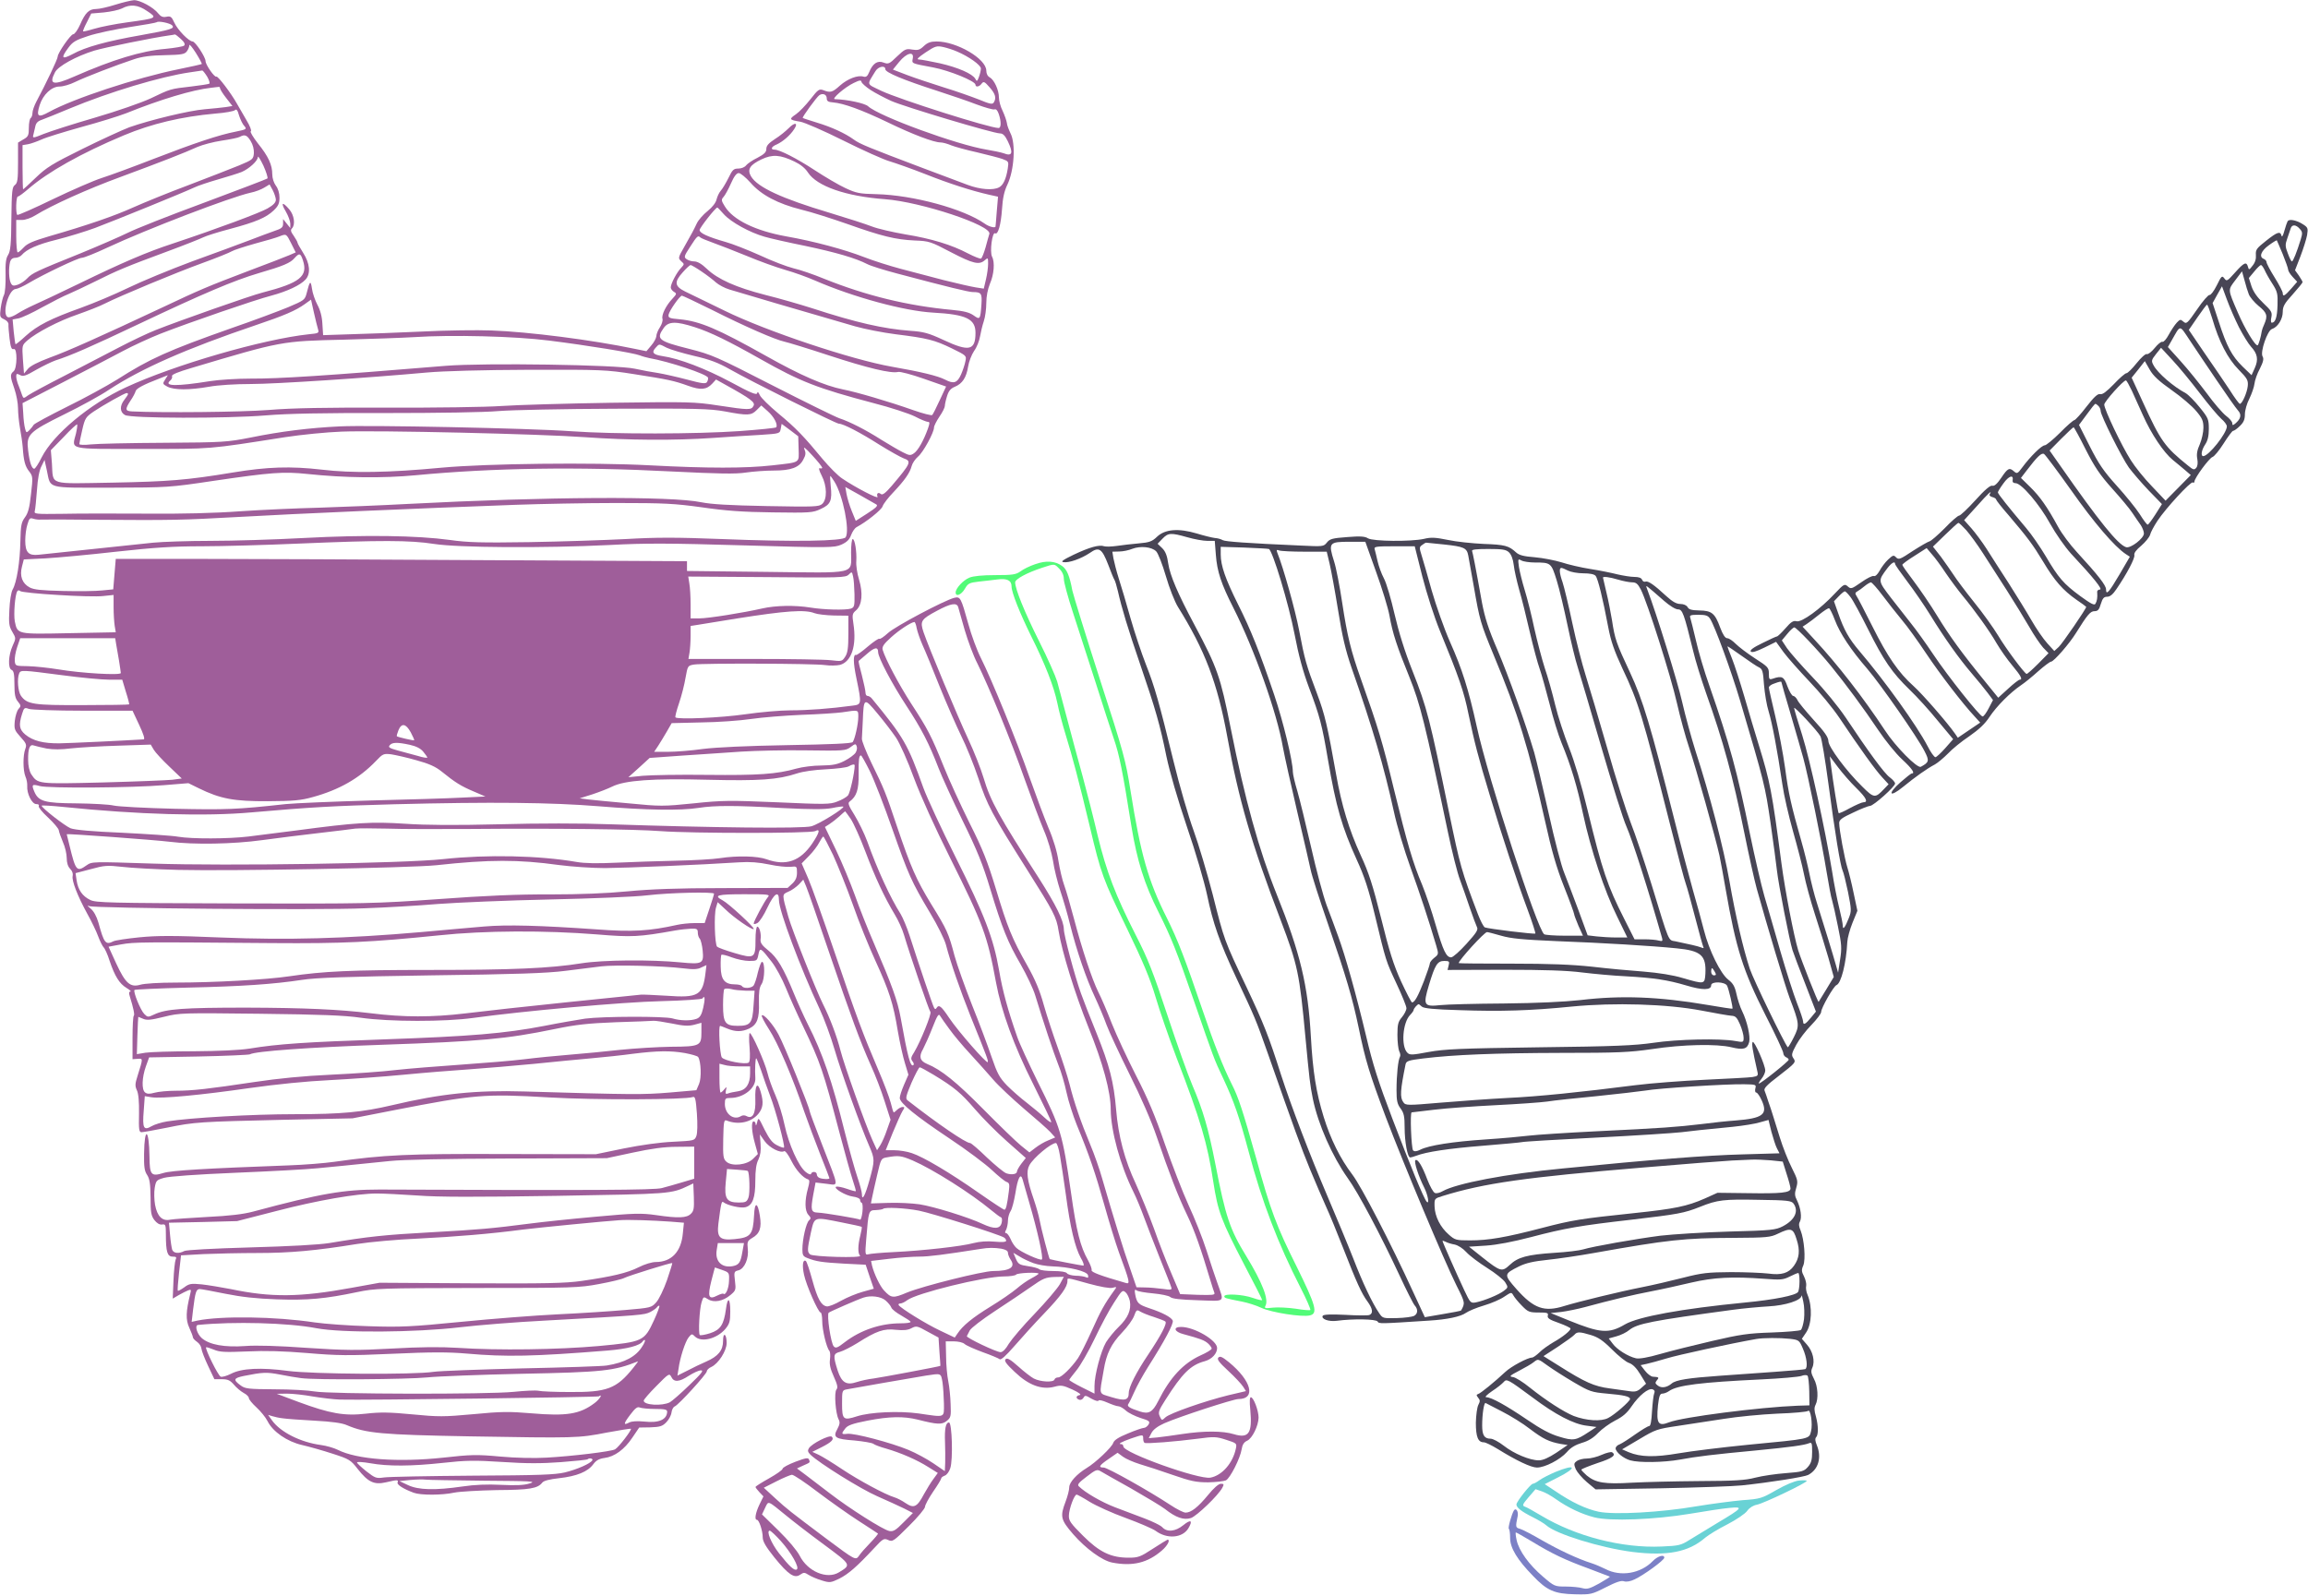 <?xml version="1.0" standalone="no"?>
<svg xmlns:xlink="http://www.w3.org/1999/xlink" id="svg" version="1.0" xmlns="http://www.w3.org/2000/svg" width="1280pt" height="885pt" viewBox="0 0 1280 885" preserveAspectRatio="xMidYMid meet">

<g transform="translate(0,885) scale(0.1,-0.1)" fill="#000000" stroke="none">
<path d="M640 8824 c-41 -13 -89 -24 -107 -24 -39 0 -60 -20 -89 -87 -13 -29&#10;-30 -53 -38 -53 -14 0 -86 -104 -86 -124 0 -13 -64 -148 -119 -251 -11 -21&#10;-21 -49 -21 -62 0 -12 -5 -25 -10 -28 -5 -3 -10 -27 -10 -53 0 -42 -3 -50 -30&#10;-65 l-30 -18 0 -111 c0 -94 -3 -113 -17 -124 -16 -11 -18 -34 -20 -188 -1&#10;-142 -5 -179 -18 -200 -12 -18 -16 -46 -14 -113 1 -49 -3 -98 -9 -109 -6 -11&#10;-14 -44 -18 -72 -6 -48 -5 -52 19 -63 15 -7 25 -19 24 -28 -1 -9 2 -45 6 -79&#10;6 -49 11 -62 23 -58 21 8 20 -107 -1 -124 -20 -16 -19 -29 5 -97 11 -32 20&#10;-80 20 -108 0 -27 5 -77 11 -110 6 -33 13 -80 15 -105 5 -75 13 -107 36 -135&#10;20 -26 21 -32 10 -125 -8 -76 -16 -106 -34 -130 -20 -28 -23 -44 -25 -133 -2&#10;-111 -20 -228 -43 -267 -8 -14 -16 -64 -18 -112 -4 -75 -2 -92 16 -122 21 -36&#10;21 -36 2 -78 -24 -53 -27 -126 -5 -134 11 -5 15 -23 15 -79 0 -57 4 -78 19&#10;-96 18 -22 18 -26 4 -41 -9 -10 -18 -40 -21 -67 -4 -45 -2 -51 32 -89 32 -35&#10;35 -43 26 -67 -13 -35 -13 -117 1 -152 7 -15 11 -39 10 -53 -3 -41 26 -100 50&#10;-100 12 0 17 -4 14 -11 -4 -5 19 -34 51 -63 32 -30 59 -62 60 -71 1 -10 12&#10;-39 23 -66 12 -26 21 -66 21 -88 0 -27 7 -48 19 -60 12 -12 17 -27 14 -40 -6&#10;-25 26 -109 82 -211 23 -41 50 -97 60 -125 10 -27 24 -54 30 -60 6 -5 22 -39&#10;33 -75 29 -85 54 -126 94 -150 18 -11 28 -20 21 -20 -8 0 -9 -8 -3 -27 20 -64&#10;28 -103 22 -107 -4 -2 -7 -58 -7 -123 l0 -118 28 2 c31 2 31 5 0 -94 -14 -44&#10;-15 -56 -4 -80 9 -18 13 -64 12 -130 -2 -88 0 -103 14 -103 8 0 71 11 140 25&#10;155 32 183 33 650 44 l380 8 235 46 c441 86 497 91 855 70 258 -15 756 -13&#10;797 2 13 5 17 -9 23 -92 4 -59 3 -108 -3 -124 -10 -26 -13 -26 -129 -32 -73&#10;-3 -178 -18 -273 -37 l-155 -32 -515 1 c-525 2 -660 -4 -935 -43 -55 -8 -170&#10;-17 -255 -20 -461 -17 -648 -28 -693 -42 -69 -21 -77 -12 -78 90 -2 156 -28&#10;171 -30 17 -1 -73 2 -96 17 -118 14 -22 18 -48 19 -125 0 -82 3 -101 21 -125&#10;14 -18 29 -27 43 -25 19 3 21 -1 21 -56 0 -95 8 -122 37 -122 20 0 24 -3 17&#10;-17 -4 -10 -10 -63 -12 -117 l-4 -99 34 20 c18 10 41 22 52 26 16 6 17 4 11&#10;-20 -24 -97 -26 -143 -5 -188 11 -24 20 -48 20 -53 0 -5 10 -16 23 -25 12 -8&#10;23 -25 24 -37 1 -12 18 -56 37 -96 l35 -74 41 0 c34 0 46 -6 67 -30 14 -17 38&#10;-37 54 -46 16 -8 29 -21 29 -28 0 -8 19 -31 42 -52 23 -21 51 -55 62 -77 29&#10;-58 108 -113 191 -132 39 -9 114 -30 169 -48 93 -30 101 -35 139 -84 58 -74&#10;92 -90 157 -75 65 15 71 15 65 -1 -5 -12 33 -36 90 -57 38 -14 156 -14 225 1&#10;30 6 136 12 235 14 182 1 227 9 252 41 8 11 40 19 94 25 98 11 159 36 189 77&#10;16 22 33 31 62 35 56 7 111 47 155 113 l38 56 62 1 c53 2 67 6 88 28 14 14 27&#10;38 29 54 2 16 10 31 18 34 21 8 178 180 178 195 0 7 11 18 25 24 39 18 85 89&#10;85 133 0 21 -4 41 -10 44 -6 4 -10 -9 -10 -33 0 -52 -27 -85 -93 -114 -28 -12&#10;-76 -35 -106 -51 l-54 -27 6 37 c8 62 37 151 56 175 17 21 19 21 35 5 35 -35&#10;122 -13 169 42 23 28 27 42 27 97 0 77 -15 84 -24 12 -12 -86 -30 -114 -88&#10;-133 -28 -9 -53 -13 -57 -10 -9 10 -2 145 10 182 10 32 11 32 35 17 32 -21 84&#10;-12 125 23 30 25 31 29 25 79 -6 49 -5 52 20 58 33 9 58 66 51 121 -4 37 -1&#10;43 24 58 43 24 54 57 43 124 -12 77 -29 78 -32 2 -6 -108 -18 -123 -108 -132&#10;-82 -8 -99 8 -90 85 15 117 18 129 29 119 22 -17 95 -34 121 -27 40 10 55 52&#10;55 147 0 59 5 94 17 117 11 24 15 50 12 87 l-4 53 27 -38 c27 -37 88 -68 108&#10;-55 6 3 24 -21 40 -54 27 -53 63 -93 93 -103 9 -3 8 -16 -1 -49 -19 -68 -18&#10;-125 2 -147 15 -16 15 -21 4 -31 -16 -13 -37 -105 -37 -161 0 -32 4 -39 28&#10;-48 48 -19 80 -24 203 -31 l120 -6 22 -66 23 -67 -61 -17 c-33 -9 -87 -31&#10;-121 -50 -33 -19 -68 -33 -79 -31 -31 5 -51 41 -80 146 -15 55 -31 103 -36&#10;106 -17 10 -21 -25 -10 -76 12 -58 79 -210 92 -210 5 0 9 -22 9 -48 0 -48 24&#10;-149 40 -165 4 -5 6 -26 3 -47 -4 -28 2 -53 21 -95 20 -45 24 -61 15 -72 -14&#10;-16 -5 -134 12 -166 8 -15 7 -27 -7 -53 -26 -47 -13 -56 96 -64 50 -5 96 -13&#10;103 -18 7 -6 39 -18 72 -27 82 -24 170 -62 233 -102 l53 -33 -24 -33 c-13 -17&#10;-37 -56 -53 -85 -38 -72 -56 -80 -102 -49 -20 14 -48 28 -62 32 -50 15 -197&#10;94 -290 156 -52 35 -111 71 -130 80 l-35 16 52 26 c57 29 70 44 56 58 -12 12&#10;-111 -38 -127 -64 -8 -13 -6 -21 9 -36 49 -47 280 -191 370 -230 55 -24 122&#10;-55 149 -68 l49 -25 -52 -52 c-43 -44 -57 -52 -79 -48 -35 7 -221 125 -330&#10;209 -48 37 -108 83 -135 103 l-47 35 32 15 c43 19 41 17 35 34 -5 12 -17 10&#10;-76 -12 -39 -15 -71 -32 -71 -39 0 -6 -34 -30 -75 -53 -41 -23 -75 -44 -75&#10;-48 0 -3 10 -16 22 -29 l22 -23 -22 -45 c-22 -46 -29 -85 -14 -85 12 0 32 -62&#10;32 -97 0 -23 17 -52 65 -112 77 -95 111 -118 143 -95 19 13 24 13 46 -1 14 -9&#10;46 -23 73 -31 45 -14 50 -13 98 10 51 26 97 66 193 169 49 53 54 56 78 45 24&#10;-11 30 -7 114 77 50 49 90 98 90 107 0 10 20 47 45 84 25 36 45 69 45 74 0 5&#10;9 11 19 15 11 3 25 22 31 41 16 46 10 254 -7 254 -18 0 -25 -35 -22 -109 1&#10;-36 2 -87 1 -113 l-2 -48 -63 43 c-35 24 -98 58 -139 75 -96 40 -304 95 -340&#10;89 -32 -4 -34 0 -10 30 13 17 40 27 122 43 124 24 201 25 279 6 110 -28 135&#10;-29 162 -7 22 18 24 25 21 93 -1 40 -7 97 -13 127 -6 29 -12 91 -12 137 l-2&#10;84 44 0 c25 0 52 -6 61 -15 9 -8 54 -28 100 -45 45 -16 88 -34 94 -39 7 -6 34&#10;18 81 72 39 45 113 127 166 182 93 97 129 147 129 180 0 19 -8 20 118 -15 66&#10;-18 117 -27 132 -23 25 7 25 6 7 -18 -50 -69 -74 -112 -123 -222 -30 -66 -64&#10;-134 -76 -151 -36 -52 -91 -106 -109 -106 -10 0 -19 -5 -21 -12 -6 -17 -79&#10;-13 -115 6 -15 8 -54 38 -86 67 -44 39 -61 49 -70 40 -9 -9 3 -26 51 -71 76&#10;-73 149 -100 219 -82 37 10 47 9 100 -15 37 -17 52 -29 41 -31 -22 -4 -23 -18&#10;-3 -26 8 -3 19 2 24 11 8 15 12 14 44 -5 20 -11 37 -16 39 -11 2 6 23 1 48&#10;-10 25 -11 53 -21 62 -21 9 0 28 -11 42 -24 14 -13 51 -31 81 -41 49 -15 54&#10;-19 45 -36 -6 -10 -18 -19 -26 -19 -8 0 -49 -14 -89 -31 -52 -21 -76 -37 -81&#10;-52 -7 -24 -99 -111 -148 -140 -54 -33 -96 -79 -96 -106 0 -15 -9 -50 -20 -79&#10;-32 -84 -28 -101 42 -182 69 -79 160 -146 216 -157 113 -22 197 -2 277 68 30&#10;26 47 59 30 59 -2 0 -39 -23 -81 -50 -70 -46 -82 -50 -135 -50 -98 0 -162 31&#10;-253 122 -69 69 -79 83 -78 112 1 38 30 116 43 116 4 0 37 -18 72 -40 36 -22&#10;126 -63 201 -90 76 -28 150 -60 165 -71 63 -47 148 -40 181 13 27 45 15 53&#10;-28 18 -43 -35 -90 -40 -116 -11 -9 10 -54 32 -99 49 -45 17 -119 45 -164 62&#10;-73 28 -165 81 -200 116 -10 9 0 21 44 54 49 38 58 41 76 30 11 -7 88 -50 170&#10;-96 82 -47 167 -98 188 -114 59 -47 104 -63 144 -50 32 11 151 125 174 168 10&#10;19 9 22 -8 22 -13 0 -40 -24 -71 -62 -56 -68 -94 -98 -125 -98 -11 0 -49 19&#10;-85 43 -115 76 -348 207 -369 207 -32 0 -25 12 28 48 l49 34 30 -22 c16 -12&#10;58 -30 93 -41 35 -10 117 -37 183 -60 101 -35 130 -41 197 -41 43 1 87 6 98&#10;11 24 13 79 122 87 172 4 26 13 40 31 48 28 13 62 82 63 128 0 39 -28 113 -43&#10;113 -6 0 -8 -24 -3 -69 12 -131 -8 -161 -91 -136 -61 19 -167 19 -286 1 -50&#10;-8 -113 -16 -139 -19 l-47 -4 15 29 c10 19 34 37 72 54 79 35 382 134 410 134&#10;99 0 73 101 -52 204 -37 30 -50 36 -59 26 -9 -9 3 -26 54 -73 37 -34 74 -74&#10;83 -88 l16 -25 -98 -23 c-130 -32 -322 -99 -348 -122 -20 -19 -21 -19 -32 5&#10;-10 22 -6 33 31 91 94 148 140 194 219 215 39 11 68 42 68 73 0 43 -127 117&#10;-200 117 -46 0 -38 -27 13 -40 93 -25 117 -34 137 -52 11 -10 20 -23 20 -28 0&#10;-6 -28 -23 -62 -38 -96 -44 -169 -122 -235 -254 -31 -61 -52 -73 -101 -57 -59&#10;19 -74 29 -64 42 5 7 20 37 33 67 13 30 47 92 76 138 91 143 143 240 137 257&#10;-8 19 -58 45 -131 69 -59 20 -68 28 -77 75 -5 26 -3 31 7 24 6 -6 48 -13 92&#10;-17 44 -4 87 -13 95 -20 10 -10 58 -15 153 -18 159 -5 147 -16 108 97 -12 33&#10;-39 114 -60 180 -21 66 -66 179 -99 250 -33 72 -92 225 -132 340 -53 155 -95&#10;254 -160 380 -48 94 -108 223 -134 288 -25 65 -59 144 -75 175 -35 71 -90 236&#10;-135 407 -19 72 -43 155 -54 185 -11 30 -25 91 -32 135 -7 50 -28 120 -56 185&#10;-24 58 -71 184 -105 280 -67 193 -210 543 -269 660 -21 41 -53 127 -70 190&#10;-41 147 -44 152 -78 144 -55 -14 -327 -158 -367 -195 -23 -21 -45 -36 -48 -32&#10;-4 3 -32 -16 -64 -43 -31 -27 -61 -48 -65 -47 -17 6 -17 -41 2 -131 29 -141&#10;29 -144 -22 -150 -126 -17 -249 -26 -343 -26 -58 0 -171 -10 -253 -22 -132&#10;-19 -373 -30 -386 -17 -3 3 6 38 20 79 14 41 30 104 36 141 12 66 12 67 47 73&#10;51 8 666 6 727 -3 27 -4 64 -3 82 1 64 17 94 106 75 228 -8 51 -6 57 15 75 33&#10;29 39 95 16 171 -10 32 -17 78 -15 101 3 54 -8 123 -20 123 -5 0 -9 -33 -9&#10;-74 0 -124 40 -114 -472 -108 l-438 5 0 27 0 27 -1127 6 c-619 4 -1332 7&#10;-1583 7 l-458 0 -7 -84 -7 -85 -62 -6 c-34 -4 -131 -5 -216 -3 -122 3 -162 7&#10;-186 20 -41 22 -56 63 -42 116 l10 39 121 6 c67 4 244 20 392 37 209 23 316&#10;30 475 30 113 0 356 7 540 15 447 19 614 19 747 -2 135 -21 607 -24 973 -6&#10;202 11 334 10 745 -2 482 -14 501 -13 541 4 31 14 45 28 54 53 7 19 21 39 30&#10;44 54 28 140 97 145 116 4 13 31 48 60 78 63 67 91 107 101 145 4 16 20 39 35&#10;52 29 24 89 134 89 162 0 9 14 36 30 60 17 24 30 51 30 59 0 8 5 32 12 54 9&#10;30 20 43 44 53 41 17 63 50 73 111 4 27 19 66 33 87 15 20 29 56 33 80 4 23&#10;13 61 21 85 8 23 14 69 14 102 0 37 8 76 20 106 23 52 28 120 12 150 -14 27 1&#10;140 17 130 16 -10 32 48 38 133 4 62 12 100 30 137 38 80 47 228 17 285 -9 19&#10;-19 44 -20 57 -2 13 -12 42 -23 66 -12 23 -21 57 -21 75 0 41 -26 98 -51 112&#10;-12 6 -19 21 -19 37 0 66 -164 162 -276 162 -32 0 -50 -6 -71 -26 -22 -21 -33&#10;-24 -64 -19 -34 6 -41 3 -84 -38 -43 -42 -48 -44 -75 -34 -34 13 -60 -5 -80&#10;-54 -9 -22 -17 -28 -31 -24 -31 10 -88 -12 -130 -49 -42 -38 -53 -42 -93 -26&#10;-23 8 -29 4 -71 -50 -26 -33 -62 -71 -81 -84 -40 -27 -37 -31 24 -41 24 -4&#10;132 -51 240 -105 108 -54 224 -106 257 -115 33 -10 121 -41 195 -70 133 -53&#10;258 -93 355 -115 l50 -11 -7 -82 c-3 -45 -7 -83 -7 -84 -3 -9 -37 0 -59 16&#10;-118 83 -398 159 -601 164 -95 2 -113 6 -173 34 -37 17 -113 62 -168 98 -99&#10;65 -196 115 -225 115 -24 0 -17 17 13 29 33 15 74 50 96 84 25 37 4 41 -30 6&#10;-16 -16 -50 -44 -76 -60 -35 -23 -48 -37 -48 -55 0 -18 -11 -29 -49 -49 -27&#10;-13 -56 -33 -63 -42 -7 -10 -26 -18 -43 -18 -26 0 -33 -6 -55 -52 -14 -28 -33&#10;-60 -42 -70 -10 -11 -20 -33 -24 -49 -4 -18 -22 -42 -49 -64 -24 -19 -52 -50&#10;-61 -70 -20 -42 -23 -47 -69 -129 -35 -61 -35 -63 -17 -80 18 -16 18 -16 0&#10;-36 -24 -24 -58 -89 -58 -109 0 -8 8 -19 18 -25 16 -9 15 -12 -9 -38 -36 -38&#10;-61 -90 -55 -111 3 -9 -3 -30 -14 -47 -11 -16 -20 -39 -20 -50 -1 -11 -13 -34&#10;-28 -51 l-27 -32 -64 13 c-233 49 -591 95 -796 102 -77 3 -250 1 -385 -6 -135&#10;-6 -313 -13 -396 -15 l-152 -5 -4 62 c-2 41 -12 78 -28 107 -13 25 -27 65 -30&#10;90 -7 47 -12 43 -29 -25 -10 -39 -14 -41 -103 -79 -51 -21 -192 -74 -314 -116&#10;-352 -124 -454 -170 -634 -285 -58 -36 -184 -105 -280 -152 -96 -48 -178 -92&#10;-183 -99 -4 -7 -15 -21 -24 -30 -16 -16 -18 -15 -24 9 -4 14 -9 52 -10 83 l-4&#10;58 225 116 c124 64 272 141 330 172 58 31 152 74 210 97 167 65 528 189 614&#10;211 89 24 162 58 191 90 29 32 24 89 -14 148 -17 27 -31 52 -31 56 0 5 -10 21&#10;-21 38 -16 22 -19 32 -10 41 20 20 13 74 -15 106 -38 45 -49 38 -19 -12 14&#10;-24 25 -55 25 -68 l0 -24 -20 25 -20 25 0 -25 c0 -21 -8 -28 -48 -41 -26 -9&#10;-90 -33 -142 -53 -52 -20 -194 -72 -315 -116 -121 -45 -281 -111 -355 -147&#10;-74 -36 -191 -85 -260 -110 -168 -60 -243 -98 -307 -156 -29 -27 -55 -48 -57&#10;-46 -2 2 -6 34 -10 70 l-6 67 32 6 c18 3 78 31 133 62 55 30 121 64 147 74 26&#10;11 91 42 146 69 119 60 177 84 399 166 95 35 185 71 201 79 16 8 82 29 147 46&#10;146 39 201 63 243 103 26 25 32 39 32 71 0 25 -8 51 -20 66 -11 15 -20 41 -20&#10;63 0 52 -21 99 -80 172 -27 35 -45 65 -39 67 6 2 -5 30 -25 63 -19 33 -43 74&#10;-52 90 -33 59 -106 155 -114 150 -10 -6 -60 66 -60 86 0 22 -57 109 -72 109&#10;-21 1 -82 63 -101 104 -15 33 -21 38 -44 33 -20 -4 -31 1 -45 18 -26 34 -102&#10;75 -135 74 -15 -1 -62 -12 -103 -25z m177 -36 c57 -38 56 -39 -112 -62 -66 -9&#10;-147 -25 -180 -35 -33 -10 -62 -17 -64 -15 -2 2 7 25 21 51 l24 48 70 6 c39 4&#10;84 14 100 22 46 25 90 21 141 -15z m137 -78 c18 -18 -5 -25 -172 -55 -189 -33&#10;-309 -66 -379 -105 -61 -32 -67 -23 -24 35 24 33 41 43 112 66 46 15 149 37&#10;229 49 80 12 147 24 150 27 8 8 72 -5 84 -17z m49 -76 c20 -18 25 -30 18 -37&#10;-5 -5 -52 -13 -103 -18 -133 -11 -293 -60 -505 -153 -118 -52 -144 -46 -108&#10;23 17 34 117 89 217 120 59 18 327 72 413 84 17 2 32 5 35 6 3 0 18 -11 33&#10;-25z m116 -139 c-3 -2 -60 -15 -129 -29 -232 -47 -584 -163 -718 -237 -61 -34&#10;-72 -26 -52 38 19 59 66 103 110 103 20 0 58 11 86 25 53 26 231 95 329 127&#10;42 14 93 21 169 22 93 2 110 5 122 21 8 10 14 26 14 34 0 9 16 -11 36 -42 20&#10;-32 35 -60 33 -62z m4189 69 c64 -27 132 -75 132 -94 0 -10 -5 -31 -11 -47 -9&#10;-25 -12 -26 -20 -10 -16 28 -96 63 -197 86 -52 11 -103 21 -115 21 -16 0 -7&#10;10 36 39 54 36 62 38 99 30 22 -5 56 -16 76 -25z m-246 -39 c-5 -28 -10 -26&#10;113 -49 90 -17 235 -76 235 -96 0 -15 21 -12 34 6 11 14 16 12 44 -20 33 -37&#10;39 -60 23 -85 -7 -11 -22 -8 -82 17 -41 16 -128 47 -194 67 -66 21 -157 51&#10;-202 68 l-81 31 35 43 c41 50 84 61 75 18z m-152 -59 c0 -18 102 -60 285 -119&#10;77 -25 177 -59 223 -77 46 -17 89 -29 97 -27 9 4 17 -5 24 -25 14 -41 14 -78&#10;-1 -78 -50 0 -548 158 -650 206 -85 41 -82 29 -33 109 16 27 55 34 55 11z&#10;m-3761 -41 c11 -19 16 -37 12 -39 -5 -3 -51 -10 -102 -16 -114 -13 -112 -12&#10;-224 -66 -52 -24 -184 -70 -310 -107 -121 -35 -248 -76 -283 -90 -54 -22 -62&#10;-24 -58 -9 2 9 7 31 11 47 4 23 14 33 38 41 17 6 86 34 153 62 221 92 507 178&#10;669 201 33 5 63 9 67 10 3 0 15 -15 27 -34z m3679 -74 c26 -17 78 -44 115 -61&#10;72 -32 566 -180 603 -180 16 0 28 -12 43 -43 32 -66 25 -86 -23 -67 -15 5 -57&#10;14 -94 20 -162 26 -598 185 -658 241 -18 16 -113 37 -184 39 -21 0 56 67 105&#10;90 33 16 41 17 43 5 2 -7 24 -27 50 -44z m-3608 10 c0 -5 15 -30 34 -54 l35&#10;-45 -37 -6 c-20 -3 -73 -8 -117 -12 -86 -7 -301 -59 -418 -100 -39 -15 -157&#10;-69 -262 -121 -164 -81 -198 -102 -256 -158 -37 -36 -69 -65 -71 -65 -1 0 -3&#10;55 -3 123 l0 122 30 5 c17 3 50 15 75 26 25 12 124 42 220 69 96 26 209 61&#10;250 77 188 76 368 130 470 141 19 2 38 5 43 5 4 1 7 -2 7 -7z m3365 -56 c0&#10;-16 8 -21 35 -23 59 -5 158 -41 300 -109 142 -69 259 -113 296 -113 12 0 38&#10;-7 59 -16 20 -8 85 -26 144 -39 58 -14 122 -30 141 -37 34 -13 35 -14 29 -53&#10;-9 -57 -25 -92 -48 -104 -33 -18 -106 -12 -173 13 -35 13 -148 56 -253 95&#10;-299 113 -348 133 -380 157 -48 35 -125 70 -205 94 -41 13 -77 24 -78 26 -5 3&#10;78 117 92 126 19 13 41 4 41 -17z m-3230 -154 c15 -17 12 -19 -47 -31 -93 -18&#10;-228 -63 -458 -152 -113 -44 -241 -91 -285 -105 -44 -14 -166 -67 -272 -118&#10;-105 -51 -194 -90 -197 -87 -10 9 -7 102 3 102 6 0 31 19 58 42 108 94 293&#10;198 529 297 155 65 320 104 508 121 54 4 103 13 109 19 8 8 15 0 23 -30 7 -22&#10;20 -49 29 -58z m35 -83 c13 -21 19 -46 18 -68 -3 -33 -6 -36 -83 -68 -44 -18&#10;-170 -67 -280 -109 -110 -41 -247 -97 -305 -123 -104 -47 -251 -98 -469 -161&#10;-88 -26 -120 -40 -139 -61 -14 -15 -29 -28 -34 -28 -4 0 -8 41 -8 90 l0 90 33&#10;0 c17 0 50 11 72 25 92 57 292 147 475 214 227 84 355 134 425 166 28 12 88&#10;28 135 35 47 7 92 16 100 21 27 15 40 10 60 -23z m93 -208 c-5 -4 -163 -64&#10;-353 -135 -190 -70 -380 -145 -423 -167 -43 -21 -160 -72 -260 -113 -246 -99&#10;-269 -110 -296 -139 -13 -14 -36 -29 -52 -35 -24 -8 -31 -7 -39 9 -11 21 -13&#10;83 -4 118 4 14 14 22 29 22 12 0 28 7 35 15 27 32 86 59 196 86 63 16 158 45&#10;212 65 119 45 492 197 547 223 22 11 83 31 135 46 52 15 110 33 130 41 42 18&#10;90 62 90 83 1 9 14 -13 31 -48 16 -36 26 -68 22 -71z m2923 94 c32 -15 60 -37&#10;75 -61 50 -76 210 -132 428 -148 199 -15 591 -145 578 -192 -3 -10 -13 -44&#10;-21 -75 -9 -31 -20 -59 -25 -62 -4 -3 -37 10 -72 28 -91 48 -201 82 -348 106&#10;-69 12 -153 31 -186 44 -33 13 -139 47 -235 76 -264 79 -399 141 -435 202 -22&#10;38 -7 63 58 94 61 29 104 26 183 -12z m-244 -117 c59 -68 151 -117 283 -150&#10;55 -13 170 -50 256 -80 188 -67 265 -86 373 -91 79 -3 88 -6 200 -65 123 -64&#10;157 -72 188 -44 17 15 18 14 18 -20 0 -19 -5 -58 -12 -87 l-12 -51 -45 7 c-25&#10;4 -104 22 -176 40 -71 19 -179 47 -240 63 -60 16 -152 45 -203 65 -108 42&#10;-278 88 -432 115 -171 31 -294 91 -340 166 -20 32 -21 38 -7 53 8 9 27 43 41&#10;75 17 39 31 57 43 57 10 0 39 -24 65 -53z m-2632 -94 c0 -16 -13 -30 -46 -49&#10;-41 -24 -277 -112 -529 -196 -138 -45 -280 -106 -510 -218 -116 -56 -232 -111&#10;-260 -123 -27 -12 -65 -32 -84 -44 -19 -13 -42 -23 -52 -23 -43 0 -5 154 38&#10;157 11 1 44 16 74 34 83 49 272 139 293 139 11 0 74 25 140 56 223 104 686&#10;281 795 305 26 5 60 18 76 28 l30 18 17 -31 c9 -17 17 -41 18 -53z m2485 -82&#10;c40 -44 144 -101 225 -124 30 -9 132 -32 226 -51 171 -36 280 -68 344 -101 19&#10;-10 93 -33 165 -52 282 -75 398 -103 420 -103 47 0 52 -7 48 -68 -6 -85 -8&#10;-87 -44 -61 -23 16 -53 24 -118 30 -248 23 -477 79 -711 173 -58 24 -134 50&#10;-170 58 -36 9 -120 41 -186 72 -67 30 -153 64 -190 74 -98 28 -144 49 -144 66&#10;0 12 85 121 98 125 1 1 18 -16 37 -38z m-2400 -161 l25 -50 -37 -16 c-21 -9&#10;-119 -47 -218 -84 -242 -92 -274 -106 -486 -206 -343 -161 -524 -242 -624&#10;-278 -64 -24 -108 -46 -121 -63 l-21 -25 -6 79 c-5 77 -5 78 24 104 52 45 174&#10;109 280 145 56 20 124 46 150 60 88 44 393 171 539 224 80 29 154 59 165 66&#10;11 7 70 26 130 43 61 16 121 34 135 40 38 15 38 15 65 -39z m2269 33 c4 -4 35&#10;-17 69 -29 34 -12 118 -45 187 -73 69 -29 166 -64 215 -78 50 -14 124 -41 165&#10;-59 214 -93 495 -169 655 -178 184 -10 235 -35 235 -112 0 -99 -36 -106 -179&#10;-39 -82 38 -109 45 -181 50 -150 11 -303 46 -545 125 -66 21 -183 55 -260 74&#10;-164 42 -264 87 -325 145 -28 27 -52 41 -70 41 -14 0 -34 6 -43 13 -15 11 -13&#10;17 21 69 38 59 43 64 56 51z m-2204 -127 c29 -89 -16 -125 -225 -179 -64 -16&#10;-456 -154 -590 -207 -44 -17 -136 -61 -205 -97 -69 -36 -204 -106 -300 -156&#10;-96 -49 -187 -98 -203 -109 -26 -19 -27 -19 -34 -1 -3 10 -12 33 -19 52 -8 18&#10;-14 42 -14 53 0 16 3 17 21 8 17 -10 32 -5 90 29 39 22 87 45 107 52 82 26&#10;197 76 460 201 359 170 531 243 667 283 137 40 175 56 199 84 26 29 33 27 46&#10;-13z m2211 -62 c30 -20 66 -48 80 -61 15 -13 48 -31 75 -39 44 -14 436 -129&#10;696 -204 53 -15 154 -35 225 -44 178 -22 216 -32 311 -78 82 -40 83 -41 76&#10;-72 -3 -17 -14 -50 -24 -73 -21 -47 -40 -54 -88 -29 -40 21 -135 44 -296 72&#10;-223 39 -698 198 -926 310 -96 47 -195 95 -220 107 -59 29 -62 53 -14 106 20&#10;23 40 41 44 41 4 0 32 -16 61 -36z m58 -213 c182 -92 350 -165 401 -176 19 -4&#10;131 -38 249 -77 211 -69 343 -101 382 -91 10 3 75 -14 143 -38 l123 -43 -35&#10;-75 c-19 -42 -38 -79 -42 -83 -3 -4 -51 8 -105 27 -133 47 -316 101 -390 115&#10;-103 21 -233 77 -425 185 -271 152 -367 193 -480 204 -58 5 -65 8 -62 26 5 23&#10;62 105 74 105 4 0 80 -36 167 -79z m-2185 -108 c6 -20 3 -22 -51 -27 -253 -27&#10;-745 -169 -1016 -295 -200 -92 -401 -260 -466 -388 -17 -35 -36 -63 -41 -63&#10;-14 0 -26 35 -34 102 -11 88 3 102 201 200 92 45 203 106 247 136 182 119 429&#10;228 816 359 154 52 220 80 270 116 l35 25 16 -72 c9 -39 19 -81 23 -93z m2090&#10;12 c87 -28 187 -77 364 -177 221 -125 316 -162 627 -244 94 -24 197 -58 229&#10;-74 32 -17 65 -30 72 -30 11 0 11 -7 0 -38 -23 -64 -54 -120 -77 -136 -20 -14&#10;-26 -13 -63 6 -22 11 -75 42 -117 68 -89 57 -179 102 -234 120 -21 7 -188 89&#10;-370 182 -312 160 -337 171 -463 203 -171 43 -185 54 -141 116 26 37 68 38&#10;173 4z m-809 -74 c215 -27 467 -68 503 -82 15 -6 38 -12 52 -15 113 -20 320&#10;-89 327 -109 1 -5 -1 -16 -6 -24 -7 -11 -27 -9 -112 14 -57 15 -129 31 -159&#10;36 -30 4 -89 15 -130 24 -98 22 -833 33 -1047 16 -665 -55 -928 -72 -1083 -71&#10;-74 0 -175 -6 -225 -14 -188 -30 -260 -29 -220 4 7 6 12 17 9 24 -3 8 33 23&#10;108 45 499 149 499 149 845 157 148 4 322 10 388 14 213 14 562 5 750 -19z&#10;m653 -40 c20 -10 88 -30 151 -45 87 -20 133 -37 200 -75 118 -67 588 -301 603&#10;-301 24 0 119 -49 224 -116 58 -36 119 -70 135 -76 46 -16 41 -27 -64 -151&#10;-36 -42 -53 -55 -62 -47 -14 12 -26 3 -18 -16 5 -14 -121 51 -195 101 -24 15&#10;-73 65 -110 109 -102 124 -149 173 -247 254 -49 41 -95 86 -101 100 -8 18 -13&#10;22 -15 11 -3 -12 -38 3 -147 62 -138 74 -286 131 -379 144 -51 8 -61 20 -37&#10;46 21 23 17 23 62 0z m-183 -146 c191 -30 221 -36 302 -65 69 -25 101 -22 133&#10;12 l21 23 52 -29 c141 -78 167 -98 156 -117 -12 -24 -26 -24 -196 2 -131 20&#10;-162 21 -593 15 -250 -4 -525 -12 -610 -18 -85 -6 -369 -10 -630 -9 -340 1&#10;-528 -2 -660 -13 -154 -12 -592 -16 -757 -8 -39 2 -41 11 -9 60 14 20 26 44&#10;28 52 3 15 45 37 131 70 l48 19 -15 -24 c-15 -23 -15 -25 13 -40 38 -19 122&#10;-19 231 0 49 9 146 15 231 15 136 0 650 34 979 64 90 8 303 14 565 15 402 1&#10;427 0 580 -24z m-2805 -111 c0 -3 -9 -17 -20 -31 -27 -34 -26 -69 3 -85 32&#10;-19 563 -20 782 -2 119 10 319 14 665 13 295 0 547 4 625 11 72 6 362 12 645&#10;13 453 2 526 0 610 -15 127 -24 146 -23 176 7 l26 26 36 -32 c34 -30 57 -73&#10;47 -89 -2 -4 -93 -13 -202 -21 -241 -17 -696 -18 -933 -1 -236 17 -1123 35&#10;-1285 27 -169 -8 -329 -28 -496 -62 -128 -25 -149 -27 -478 -29 -189 -1 -373&#10;-5 -407 -9 -35 -4 -64 -3 -64 2 0 4 7 40 16 78 15 66 20 72 63 102 52 35 172&#10;103 184 103 4 0 7 -3 7 -6z m-289 -220 c-23 -90 -49 -84 367 -84 393 0 359 -3&#10;792 65 91 14 233 28 315 31 203 8 1103 -13 1350 -31 240 -17 494 -19 710 -4&#10;88 6 207 14 265 17 104 7 105 7 110 34 l5 27 46 -34 46 -35 2 -69 c2 -81 13&#10;-74 -144 -92 -150 -17 -359 -17 -680 0 -323 17 -905 10 -1155 -13 -296 -28&#10;-497 -31 -665 -11 -174 20 -301 16 -495 -16 -253 -42 -356 -50 -666 -56 -360&#10;-6 -328 -17 -336 106 l-6 74 71 73 c38 41 72 72 75 70 2 -3 -1 -26 -7 -52z&#10;m4139 -188 c0 -4 -6 -6 -13 -3 -8 3 -5 -12 10 -41 30 -58 31 -131 3 -157 -18&#10;-16 -41 -17 -307 -12 -210 4 -308 10 -363 21 -165 35 -862 31 -1625 -9 -148&#10;-8 -371 -17 -495 -21 -124 -3 -322 -12 -440 -20 -134 -10 -330 -15 -520 -13&#10;-168 1 -376 1 -464 -1 -150 -2 -158 -1 -153 16 3 11 8 63 12 116 4 62 13 110&#10;25 132 l17 35 13 -59 c22 -103 -7 -95 357 -95 314 1 321 1 568 38 320 47 386&#10;52 520 38 210 -22 419 -24 600 -7 431 41 901 48 1419 21 263 -13 355 -15 413&#10;-6 41 6 110 11 154 11 96 0 142 17 164 61 14 25 15 37 6 58 -8 17 8 5 43 -34&#10;31 -33 55 -64 56 -69z m68 -78 c47 -76 86 -271 62 -308 -14 -22 -287 -26 -685&#10;-10 -256 10 -363 10 -535 0 -118 -6 -359 -14 -535 -17 -265 -4 -341 -2 -440&#10;12 -183 25 -469 29 -808 11 -164 -9 -398 -16 -520 -16 -122 0 -265 -5 -317&#10;-10 -80 -8 -498 -52 -636 -67 -56 -6 -74 13 -74 79 0 28 5 68 12 89 10 34 14&#10;38 32 32 12 -4 30 -6 41 -5 11 1 148 1 305 -1 432 -3 472 -2 800 16 295 17&#10;1004 48 1530 67 140 5 391 10 558 10 269 0 323 -3 475 -24 131 -19 225 -26&#10;392 -28 208 -3 223 -2 267 19 55 25 64 46 55 129 -3 30 -4 54 -2 54 2 0 12&#10;-15 23 -32z m232 -126 c11 -7 -1 -18 -50 -50 l-64 -41 -22 54 c-12 29 -25 72&#10;-29 94 l-7 40 79 -44 c43 -24 85 -48 93 -53z m-121 -499 c1 -65 -1 -72 -21&#10;-79 -30 -9 -151 -6 -223 6 -86 14 -194 12 -268 -5 -106 -24 -299 -55 -349 -55&#10;l-48 0 0 78 c0 42 -3 94 -7 116 l-6 38 436 -3 c409 -4 437 -3 454 14 17 17 18&#10;17 24 -10 4 -15 7 -60 8 -100z m-4419 -3 c107 -7 221 -10 252 -6 l58 6 0 -68&#10;c0 -37 3 -83 6 -103 l6 -36 -258 -5 c-291 -6 -287 -7 -302 66 -7 39 1 147 14&#10;167 4 6 10 6 17 0 7 -5 100 -15 207 -21z m4994 -67 c3 -10 19 -67 36 -127 18&#10;-61 49 -145 71 -187 62 -125 187 -428 261 -639 38 -107 86 -235 107 -285 23&#10;-53 43 -123 51 -170 6 -44 25 -118 40 -165 16 -47 41 -132 55 -190 36 -143 89&#10;-298 137 -400 22 -47 51 -116 65 -155 14 -38 72 -162 128 -275 63 -126 121&#10;-259 150 -345 71 -207 118 -329 169 -435 40 -83 77 -188 130 -366 8 -27 18&#10;-57 21 -65 4 -12 -10 -13 -92 -11 l-98 4 -47 111 c-27 62 -71 175 -98 252 -28&#10;77 -74 189 -101 249 -62 132 -97 265 -109 411 -13 154 -37 246 -109 425 -35&#10;85 -73 184 -86 220 -35 98 -95 323 -95 356 -1 48 -42 132 -139 284 -222 344&#10;-268 427 -306 555 -15 50 -53 147 -86 217 -61 131 -218 506 -247 591 -21 62&#10;-14 72 74 119 76 41 110 47 118 21z m-797 -34 c15 -6 64 -12 108 -13 l80 -1 0&#10;-100 c0 -80 -4 -107 -18 -128 -17 -26 -19 -26 -80 -19 -34 4 -226 7 -425 7&#10;l-364 0 6 35 c3 19 6 60 6 92 l0 56 38 6 c20 3 120 19 222 36 266 42 374 50&#10;427 29z m567 -84 c4 -19 18 -60 32 -92 15 -32 58 -137 96 -233 39 -96 93 -219&#10;119 -272 27 -54 70 -160 95 -235 49 -149 73 -195 274 -513 144 -228 159 -256&#10;171 -334 19 -117 90 -346 165 -533 81 -201 124 -358 124 -458 1 -118 53 -309&#10;125 -454 18 -36 44 -100 59 -141 15 -41 54 -142 87 -225 33 -82 63 -157 65&#10;-166 5 -13 -2 -15 -48 -8 -29 4 -74 8 -99 8 l-46 1 -37 108 c-35 99 -91 280&#10;-154 497 -14 50 -43 133 -65 185 -53 127 -91 238 -115 335 -11 44 -41 136 -66&#10;205 -25 69 -60 175 -77 235 -22 80 -47 140 -92 220 -85 150 -109 210 -174 425&#10;-46 151 -72 218 -146 365 -49 99 -114 240 -143 313 -69 171 -89 209 -181 350&#10;-69 107 -142 245 -158 298 -4 17 6 32 47 69 45 41 110 83 129 85 4 0 10 -16&#10;13 -35z m-4440 -87 c3 -18 10 -60 16 -92 5 -33 10 -64 10 -69 0 -14 -221 -1&#10;-345 20 -55 9 -131 17 -170 18 -69 1 -70 1 -73 28 -2 15 4 50 13 77 l17 50&#10;263 0 264 0 5 -32z m4226 -45 c0 -30 77 -176 157 -298 84 -128 126 -210 178&#10;-345 18 -47 78 -178 134 -293 81 -165 112 -242 152 -375 68 -224 98 -298 170&#10;-422 33 -58 69 -134 80 -170 45 -148 102 -319 128 -385 16 -38 36 -108 46&#10;-155 10 -47 36 -128 57 -180 69 -166 104 -271 153 -445 26 -93 62 -210 80&#10;-260 62 -168 64 -179 38 -171 -139 40 -193 60 -189 71 2 7 -7 31 -20 55 -42&#10;74 -64 159 -94 373 -48 330 -56 359 -185 617 -50 102 -102 214 -114 250 -51&#10;146 -81 254 -100 367 -32 182 -81 308 -241 628 -80 159 -160 333 -179 385 -87&#10;243 -107 278 -287 497 -6 7 -16 13 -23 13 -6 0 -11 8 -11 18 0 10 -9 53 -20&#10;96 -12 43 -20 79 -18 80 2 1 22 19 46 39 43 38 62 40 62 10z m-4526 -128 c104&#10;-14 222 -25 262 -25 l72 0 20 -67 c12 -37 20 -69 18 -70 -2 -2 -117 -4 -257&#10;-4 -274 -1 -309 4 -343 52 -16 23 -22 93 -10 123 8 21 15 20 238 -9z m4625&#10;-346 c21 -31 65 -129 100 -225 38 -102 118 -278 201 -444 182 -365 206 -429&#10;254 -690 29 -157 99 -351 206 -563 55 -110 100 -204 100 -210 0 -6 -17 5 -37&#10;24 -21 20 -65 56 -98 82 -33 25 -82 68 -110 96 -43 45 -54 66 -86 159 -20 59&#10;-68 188 -108 287 -39 99 -83 222 -97 273 -33 125 -41 144 -129 286 -84 138&#10;-113 204 -190 431 -64 191 -71 208 -142 353 -30 62 -54 123 -53 135 1 12 3 57&#10;5 99 5 129 7 130 81 41 36 -43 82 -103 103 -134z m-4509 149 l275 0 37 -79&#10;c23 -49 33 -79 25 -80 -109 -7 -410 -21 -467 -22 -90 -1 -148 14 -190 49 -33&#10;28 -37 52 -18 113 11 36 14 38 38 29 14 -5 149 -10 300 -10z m4300 -34 c0 -40&#10;-19 -124 -31 -140 -6 -8 -122 -13 -362 -17 -226 -4 -393 -12 -467 -21 -63 -9&#10;-150 -16 -193 -16 l-79 0 22 33 c11 17 33 53 48 79 l27 47 165 4 c91 1 215 10&#10;275 19 61 9 187 19 280 23 94 3 195 10 225 14 93 14 90 15 90 -25z m-2482 -86&#10;c12 -23 21 -43 19 -44 -3 -3 -89 17 -96 22 -2 2 2 17 9 34 17 41 41 37 68 -12z&#10;m-6 -69 c36 -8 60 -20 75 -38 12 -14 22 -29 23 -33 0 -3 -24 0 -52 9 -29 8&#10;-79 21 -111 30 -47 13 -55 18 -46 29 14 17 41 18 111 3z m2473 -44 c-7 -11&#10;-34 -31 -61 -45 -39 -20 -64 -25 -129 -26 -44 0 -106 -8 -138 -17 -109 -31&#10;-212 -38 -494 -35 -153 2 -314 -1 -358 -5 l-80 -8 59 53 59 54 181 13 c100 6&#10;246 17 326 22 80 5 243 9 362 7 208 -3 218 -2 245 18 25 19 29 20 34 5 4 -9 1&#10;-25 -6 -36z m-4486 23 c37 -6 80 -6 135 1 45 5 162 12 261 15 l181 6 17 -29&#10;c9 -15 48 -57 86 -93 l69 -66 -52 -7 c-28 -3 -202 -10 -386 -15 -364 -9 -360&#10;-9 -397 46 -10 16 -17 47 -17 78 -1 65 9 90 32 81 9 -3 41 -11 71 -17z m2051&#10;-65 c70 -19 107 -36 140 -63 74 -60 108 -81 177 -110 l65 -28 -128 -6 c-71 -4&#10;-300 -11 -509 -16 -209 -6 -420 -15 -470 -20 -273 -30 -330 -32 -615 -26 -162&#10;4 -315 12 -340 18 -25 6 -117 11 -205 12 -179 1 -212 11 -235 66 -16 38 -12&#10;42 31 30 45 -13 514 -10 689 5 l135 11 57 -28 c120 -59 196 -73 383 -72 142 1&#10;183 4 250 23 146 40 258 104 350 200 38 40 42 42 85 37 25 -4 88 -18 140 -33z&#10;m2514 -60 c24 -49 80 -193 125 -322 90 -255 104 -288 210 -466 40 -66 79 -145&#10;87 -175 28 -106 77 -246 136 -395 95 -235 99 -247 96 -256 -4 -12 -163 169&#10;-214 245 -44 66 -57 76 -70 55 -5 -8 -9 -8 -14 2 -8 14 -84 239 -135 398 -15&#10;47 -38 101 -50 121 -57 90 -128 243 -186 405 -16 43 -48 108 -70 144 -34 54&#10;-38 67 -27 75 39 29 51 66 50 153 -1 79 2 103 13 103 3 0 25 -39 49 -87z m-84&#10;31 c0 -39 -26 -153 -37 -166 -9 -10 -35 -25 -60 -34 -40 -16 -67 -16 -333 -4&#10;-262 11 -304 11 -464 -6 -167 -17 -184 -17 -358 0 -101 9 -203 19 -228 22&#10;l-45 6 70 22 c39 13 88 32 110 43 70 35 226 46 529 38 287 -7 390 0 496 35 33&#10;11 97 20 161 23 59 3 115 10 125 16 21 12 34 14 34 5z m-1420 -226 c266 -22&#10;452 -25 555 -9 91 14 202 14 466 -1 165 -8 230 -8 274 0 32 7 60 10 62 8 9 -8&#10;-136 -98 -177 -109 -47 -14 -552 -8 -1115 11 -155 6 -403 6 -615 0 -250 -6&#10;-405 -5 -524 3 -185 12 -270 7 -601 -37 -99 -13 -220 -28 -268 -34 -109 -13&#10;-312 -14 -389 -1 -32 6 -172 15 -310 22 -170 7 -264 16 -287 25 -31 13 -159&#10;112 -160 125 -1 3 54 0 122 -7 411 -42 789 -53 1042 -30 330 29 458 36 790 45&#10;545 14 873 10 1135 -11z m1398 -70 c16 -24 53 -106 82 -183 55 -145 104 -250&#10;162 -347 19 -31 43 -83 52 -115 32 -108 138 -418 146 -426 8 -9 -55 -165 -90&#10;-223 -18 -28 -20 -37 -10 -50 7 -8 10 -18 6 -21 -16 -16 -32 44 -71 262 -18&#10;97 -47 177 -147 410 -36 83 -84 204 -107 270 -24 66 -70 178 -104 249 l-62&#10;129 25 16 c14 9 38 28 55 43 16 15 31 28 32 28 1 0 15 -19 31 -42z m-2116 -56&#10;c474 4 918 -1 1062 -12 174 -13 831 -13 857 0 30 16 24 -8 -16 -68 -67 -99&#10;-146 -127 -254 -88 -50 18 -161 21 -259 6 -37 -6 -146 -12 -242 -14 -96 -2&#10;-245 -7 -330 -11 -105 -5 -177 -4 -222 4 -209 36 -497 42 -738 16 -219 -24&#10;-1203 -39 -1613 -25 -334 11 -337 11 -366 -9 -55 -39 -61 -33 -95 107 -9 35&#10;-16 64 -16 65 0 4 493 -32 571 -42 135 -17 352 -13 512 9 78 11 219 28 312 39&#10;94 11 186 22 205 25 19 2 99 2 177 0 78 -3 283 -3 455 -2z m2018 -144 c26 -57&#10;76 -181 110 -276 33 -95 90 -235 125 -311 76 -166 99 -236 124 -389 11 -64 29&#10;-145 40 -180 l19 -63 -24 -55 c-13 -30 -24 -63 -24 -74 0 -28 86 -98 276 -225&#10;95 -63 200 -142 235 -175 35 -33 72 -63 82 -66 15 -5 17 -13 12 -52 -10 -78&#10;-16 -102 -25 -102 -4 0 -68 42 -141 93 -160 112 -306 199 -372 221 -26 9 -69&#10;16 -96 16 l-49 0 39 97 c22 53 46 107 54 120 13 20 13 23 1 23 -8 0 -21 -7&#10;-30 -15 -8 -8 -17 -15 -19 -15 -3 0 -10 24 -17 53 -7 28 -39 113 -71 187 -82&#10;192 -116 282 -241 650 -61 179 -126 362 -146 408 l-36 83 41 42 c23 23 48 57&#10;57 75 9 17 19 32 22 32 3 0 27 -46 54 -102z m-1520 -56 c69 -9 184 -17 255&#10;-17 118 1 532 18 744 32 60 4 109 0 167 -12 46 -10 99 -15 118 -13 35 4 36 3&#10;36 -32 0 -26 -7 -43 -26 -61 l-26 -24 -356 -1 c-256 0 -407 -6 -532 -18 -114&#10;-11 -263 -17 -428 -17 -176 1 -364 -7 -620 -26 -354 -25 -393 -26 -1132 -24&#10;-697 2 -768 4 -799 19 -44 21 -68 56 -76 108 l-6 41 84 22 c76 21 92 22 173&#10;13 49 -6 190 -14 314 -17 284 -7 1292 11 1431 26 292 32 455 32 679 1z m1498&#10;-484 c124 -363 170 -489 232 -628 24 -52 58 -141 76 -198 l33 -103 -20 -56&#10;c-10 -31 -27 -69 -37 -85 l-18 -28 -26 57 c-40 89 -157 418 -177 497 -19 76&#10;-59 182 -97 257 -39 78 -171 410 -192 484 -36 127 -36 123 0 139 18 7 44 26&#10;58 40 l25 27 16 -38 c9 -21 66 -185 127 -365z m-638 325 c0 -5 -12 -43 -26&#10;-85 l-26 -78 -56 0 c-31 0 -75 -5 -97 -10 -153 -34 -247 -40 -445 -25 -316 22&#10;-497 27 -625 16 -66 -6 -223 -19 -350 -31 -413 -36 -745 -45 -1110 -30 -261&#10;11 -350 11 -452 1 -70 -7 -135 -17 -144 -22 -43 -22 -52 -11 -83 103 -11 37&#10;-26 64 -44 79 -18 15 -20 19 -7 13 29 -12 1273 -23 1525 -12 118 4 303 15 410&#10;24 107 8 386 20 620 25 234 5 477 15 540 23 126 15 370 20 370 9z m298 -20&#10;c-18 -21 -78 -133 -78 -145 0 -5 9 -4 20 2 12 6 37 45 56 86 38 80 64 96 64&#10;41 0 -58 119 -376 225 -602 25 -53 63 -156 84 -228 37 -127 145 -427 191 -532&#10;32 -74 32 -81 3 -187 -25 -91 -43 -124 -43 -80 0 10 -11 52 -25 93 -14 41 -46&#10;155 -71 254 -70 281 -122 433 -204 594 -22 44 -56 119 -76 168 -58 142 -94&#10;203 -144 242 -34 27 -44 42 -42 60 5 30 -6 71 -18 71 -6 0 -10 -32 -10 -74 0&#10;-101 -6 -105 -117 -72 -48 14 -91 30 -96 35 -13 13 -18 179 -6 217 l9 30 43&#10;-40 c48 -47 150 -117 157 -109 7 7 -138 141 -172 159 -53 28 -31 34 119 34&#10;138 0 145 -1 131 -17z m-388 -196 c0 -13 5 -28 11 -34 5 -5 13 -35 16 -66 7&#10;-72 -2 -77 -122 -65 -164 16 -430 14 -550 -5 -176 -28 -381 -37 -845 -37 -434&#10;0 -586 -7 -775 -35 -126 -19 -422 -35 -629 -35 -92 0 -175 -5 -198 -12 -56&#10;-16 -82 7 -134 119 l-42 92 71 13 c74 13 106 13 837 7 391 -3 551 5 925 43&#10;253 27 591 28 877 5 193 -16 231 -14 433 22 28 5 67 9 88 10 32 1 37 -2 37&#10;-22z m409 -161 c23 -29 59 -95 80 -147 21 -52 64 -148 96 -214 95 -199 109&#10;-240 200 -585 30 -113 63 -232 74 -265 11 -33 19 -61 17 -62 -1 -2 -24 4 -49&#10;13 -26 9 -52 14 -59 12 -20 -7 51 -50 92 -55 23 -3 40 -11 40 -18 0 -8 4 -15&#10;9 -17 5 -1 7 -24 4 -50 -3 -26 -9 -46 -13 -43 -10 6 -199 38 -234 39 -38 1&#10;-41 15 -26 98 l13 69 60 -7 c71 -8 73 -32 -24 218 -38 97 -69 181 -69 186 0&#10;18 -141 367 -172 423 -30 57 -83 117 -93 107 -4 -3 14 -37 39 -76 49 -74 134&#10;-273 196 -457 21 -60 61 -167 89 -238 28 -70 51 -130 51 -132 0 -7 -35 -6 -54&#10;1 -9 3 -16 12 -16 20 0 16 -27 19 -32 3 -2 -6 -14 -2 -29 10 -40 31 -95 154&#10;-118 262 -11 53 -34 127 -51 165 -17 38 -37 94 -44 124 -15 60 -86 220 -98&#10;220 -4 0 -5 -35 -1 -79 4 -50 2 -80 -5 -85 -20 -12 -135 10 -149 29 -11 17&#10;-20 175 -9 175 2 0 20 -7 39 -15 46 -19 81 -19 122 0 44 22 57 55 54 145 -1&#10;58 2 83 15 102 18 28 19 123 2 123 -5 0 -15 -27 -23 -59 -7 -33 -18 -65 -24&#10;-73 -13 -15 -55 -17 -64 -3 -3 6 -21 10 -39 10 -57 0 -78 26 -79 97 -1 34 1&#10;64 4 67 3 3 29 -3 57 -14 29 -11 72 -20 97 -20 43 0 44 1 51 35 8 42 13 39 73&#10;-39z m-490 -37 c57 -7 80 -6 101 5 l28 13 -5 -41 c-15 -127 -39 -142 -217&#10;-129 -67 4 -130 7 -141 6 -11 -1 -195 -20 -410 -42 -214 -22 -469 -50 -565&#10;-62 -183 -22 -343 -22 -525 1 -172 21 -364 30 -690 31 -347 0 -445 -7 -510&#10;-38 -34 -16 -36 -16 -55 3 -21 21 -63 125 -54 133 3 3 135 9 292 13 308 7 478&#10;19 637 43 76 12 249 18 715 25 472 6 645 12 745 25 72 9 162 20 200 25 78 9&#10;340 3 454 -11z m346 -124 l50 0 -6 -84 c-6 -97 -17 -111 -88 -111 -69 0 -81&#10;17 -81 115 0 45 3 85 7 89 5 4 21 4 38 0 16 -5 53 -8 80 -9z m-235 -95 c-9&#10;-39 -18 -54 -37 -61 -32 -12 -90 -11 -133 2 -43 13 -387 12 -485 -1 -38 -6&#10;-140 -23 -225 -40 -224 -43 -410 -58 -889 -75 -435 -15 -587 -25 -746 -51 -57&#10;-9 -171 -14 -310 -15 -121 0 -242 -4 -268 -8 l-48 -8 3 103 c2 57 4 104 5 104&#10;1 0 13 -5 27 -11 20 -9 43 -7 115 11 89 22 100 22 533 17 336 -4 471 -9 558&#10;-22 160 -23 468 -23 625 -1 276 38 826 88 1043 93 122 3 225 10 228 15 14 22&#10;15 -5 4 -52z m1366 -119 c22 -31 74 -93 115 -137 41 -45 98 -108 127 -142 29&#10;-34 106 -106 170 -161 64 -54 130 -112 146 -129 l28 -31 -38 -16 c-21 -8 -53&#10;-27 -71 -41 l-34 -26 -47 38 c-26 21 -119 111 -207 200 -150 152 -235 221&#10;-314 253 -40 17 -46 41 -22 82 10 19 34 72 52 118 28 71 35 81 43 66 6 -10 29&#10;-43 52 -74z m-1540 32 c66 -14 92 -15 124 -7 l40 11 0 -52 c0 -76 -7 -80 -169&#10;-81 -75 -1 -201 -9 -281 -17 -80 -9 -206 -21 -280 -27 -74 -6 -187 -17 -250&#10;-25 -63 -8 -221 -21 -350 -30 -129 -9 -293 -22 -365 -30 -71 -9 -233 -20 -360&#10;-26 -153 -7 -294 -21 -420 -40 -261 -39 -346 -49 -440 -49 -44 0 -97 -5 -118&#10;-11 -28 -8 -42 -7 -53 2 -19 16 -17 82 5 144 l18 50 274 5 c151 3 279 9 285&#10;12 27 17 329 39 734 53 547 19 688 32 955 87 121 25 186 32 340 38 105 3 198&#10;7 209 8 10 1 56 -6 102 -15z m73 -164 c36 -7 69 -16 73 -22 16 -25 19 -116 5&#10;-149 l-15 -35 -149 -13 c-146 -12 -201 -12 -805 6 -269 8 -463 -12 -733 -76&#10;-167 -39 -278 -50 -540 -50 -237 0 -582 -20 -708 -40 -31 -5 -70 -17 -87 -27&#10;-43 -25 -51 -11 -43 85 l6 82 36 -6 c54 -9 276 12 546 51 148 21 318 38 445&#10;44 113 6 297 19 410 30 113 11 277 24 365 30 88 6 248 20 355 30 107 11 251&#10;25 320 31 69 6 172 17 230 25 136 17 208 18 289 4z m422 -96 c12 -38 35 -101&#10;50 -141 29 -73 84 -280 77 -287 -2 -3 -20 3 -39 13 -26 13 -42 34 -69 87 -33&#10;68 -34 69 -41 40 -4 -16 -7 -22 -8 -12 0 9 -5 17 -11 17 -15 0 -12 -56 7 -123&#10;l16 -58 -26 -26 c-34 -35 -118 -44 -148 -17 -18 16 -20 29 -18 127 2 94 4 107&#10;18 102 65 -26 136 -11 176 36 27 33 31 63 14 122 -17 61 -33 40 -30 -40 3 -78&#10;-14 -112 -48 -94 -10 6 -23 6 -32 0 -40 -25 -89 12 -89 68 0 30 3 33 30 33 74&#10;0 143 55 139 111 -3 44 0 109 5 109 2 0 14 -30 27 -67z m-118 22 l57 0 0 -38&#10;c0 -60 -22 -93 -67 -100 -21 -3 -46 -8 -55 -12 -13 -5 -16 -2 -12 17 5 21 4&#10;22 -9 6 -8 -10 -17 -18 -21 -18 -3 0 -6 36 -6 80 l0 80 28 -7 c15 -5 53 -8 85&#10;-8z m1074 -46 c117 -71 152 -101 229 -190 41 -48 121 -129 179 -180 l104 -92&#10;-25 -32 c-13 -17 -24 -37 -24 -43 0 -15 -30 -20 -59 -10 -14 5 -62 45 -108 88&#10;-45 44 -87 80 -93 80 -24 0 -179 106 -347 237 -12 10 -9 23 22 97 21 47 41 86&#10;46 86 5 0 39 -19 76 -41z m701 -446 c7 -38 21 -135 33 -218 24 -182 51 -294&#10;83 -352 14 -23 20 -43 14 -43 -10 0 -180 33 -186 36 -4 2 -49 173 -57 219 -4&#10;22 -18 72 -31 110 -38 110 -44 157 -25 192 22 41 120 123 147 123 6 0 16 -30&#10;22 -67z m-2028 -42 l0 -89 -67 -20 c-38 -11 -88 -26 -113 -32 -41 -11 -388&#10;-13 -1565 -8 -198 0 -324 -21 -700 -122 -56 -15 -132 -24 -255 -30 -96 -5&#10;-189 -12 -205 -15 -45 -10 -73 18 -85 82 -5 28 -6 71 -2 94 7 41 10 44 52 56&#10;28 8 181 19 395 28 193 8 397 19 455 25 101 10 149 14 400 40 71 8 325 13 660&#10;14 l545 2 145 31 c102 22 174 32 243 32 l97 1 0 -89z m1212 12 c111 -48 323&#10;-182 436 -276 23 -19 47 -37 53 -39 6 -2 8 -14 4 -31 -9 -34 -40 -36 -105 -6&#10;-78 37 -272 97 -350 109 -41 6 -119 10 -173 8 l-97 -3 6 30 c3 17 16 73 28&#10;125 22 95 22 95 57 101 62 11 77 9 141 -18z m-915 -58 c10 -7 13 -125 4 -147&#10;-9 -25 -16 -28 -54 -28 -67 0 -81 21 -72 113 l7 73 57 -4 c31 -2 57 -5 58 -7z&#10;m1561 -175 c46 -157 80 -310 70 -316 -10 -7 -116 41 -141 64 -10 9 -25 31 -32&#10;49 -8 18 -19 33 -25 33 -7 0 -8 6 0 19 5 11 10 34 10 51 0 17 7 41 15 53 8 12&#10;19 56 26 97 13 85 29 117 40 79 4 -13 20 -71 37 -129z m-1876 -62 c-23 -24&#10;-69 -26 -192 -8 -85 12 -120 11 -340 -9 -135 -12 -294 -29 -355 -37 -225 -29&#10;-286 -34 -554 -49 -257 -14 -351 -24 -566 -60 -57 -9 -219 -18 -437 -24 -211&#10;-6 -354 -14 -366 -20 -30 -16 -59 -13 -67 7 -3 9 -9 47 -12 83 l-6 67 189 4&#10;189 5 218 56 c227 59 445 97 557 97 36 0 137 -5 225 -11 118 -9 322 -9 770 -2&#10;641 11 635 10 735 57 l25 12 3 -75 c2 -62 0 -78 -16 -93z m1264 17 c72 -14&#10;443 -131 472 -149 7 -4 12 -12 12 -18 0 -7 -21 -9 -64 -5 -41 4 -82 1 -117 -8&#10;-65 -18 -280 -42 -444 -50 -66 -3 -129 -9 -139 -12 -18 -5 -19 -1 -12 83 13&#10;160 13 161 53 162 20 1 38 4 41 7 10 10 121 5 198 -10z m-1377 -61 l74 -6 -6&#10;-59 c-9 -102 -63 -159 -150 -159 -21 0 -62 -12 -95 -29 -63 -32 -150 -52 -317&#10;-76 -91 -13 -202 -15 -615 -13 l-505 3 -155 -28 c-289 -53 -446 -54 -671 -7&#10;-52 10 -124 22 -160 26 -60 6 -70 4 -98 -17 -17 -12 -33 -21 -35 -18 -2 2 1&#10;47 7 100 l11 96 125 7 c69 3 205 6 301 6 177 0 323 13 550 50 69 11 222 25&#10;340 30 200 10 399 26 580 50 79 10 466 48 535 52 49 4 185 -1 284 -8z m952 -5&#10;c57 -11 106 -22 108 -24 2 -2 -2 -24 -8 -49 -14 -55 -14 -99 -1 -111 13 -14&#10;-261 -6 -277 7 -17 14 -16 28 4 121 21 91 14 88 174 56z m-554 -164 c-10 -59&#10;-19 -71 -54 -78 -61 -11 -99 28 -88 91 l6 37 73 0 72 0 -9 -50z m1436 19 c25&#10;-5 37 -12 37 -23 0 -9 7 -26 15 -38 29 -42 -4 -63 -97 -63 -57 0 -389 -83&#10;-477 -119 -78 -33 -88 -32 -128 11 -23 24 -56 94 -67 139 l-5 25 102 12 c56 7&#10;131 12 166 12 54 0 137 11 341 43 42 7 73 7 113 1z m178 -80 c24 -9 71 -17&#10;104 -18 96 -3 193 -27 199 -49 3 -14 1 -17 -12 -11 -9 4 -35 8 -57 8 -22 1&#10;-44 7 -48 14 -5 7 -32 12 -75 12 -38 0 -72 4 -78 10 -5 5 -33 13 -63 17 -47 7&#10;-54 11 -67 41 l-14 33 34 -20 c18 -12 53 -28 77 -37z m-2032 -95 c-18 -51 -45&#10;-107 -60 -123 -26 -29 -30 -30 -170 -42 -79 -7 -247 -18 -374 -24 -126 -6&#10;-369 -25 -540 -42 -274 -27 -333 -30 -510 -24 -110 3 -245 13 -300 21 -218 33&#10;-518 37 -651 10 l-31 -7 8 69 c12 97 17 113 37 113 9 0 73 -12 142 -26 90 -18&#10;170 -27 285 -31 172 -6 269 3 445 40 101 21 127 22 665 23 531 0 566 1 678 22&#10;65 12 128 27 140 34 24 12 260 86 265 82 2 -1 -12 -44 -29 -95z m306 57 c39&#10;-14 40 -15 38 -61 -1 -42 -19 -82 -31 -71 -2 3 -18 -2 -34 -10 -48 -25 -55 -7&#10;-33 81 11 41 19 75 20 75 0 0 18 -7 40 -14z m1755 -21 c0 -2 -18 -14 -39 -25&#10;-22 -11 -59 -37 -83 -58 -25 -21 -90 -66 -146 -100 -99 -61 -153 -105 -182&#10;-149 l-15 -22 -80 38 c-79 37 -219 124 -231 142 -3 5 1 9 9 9 8 0 25 8 38 18&#10;50 39 429 132 536 132 34 0 65 5 68 10 6 10 125 15 125 5z m118 -58 c-13 -23&#10;-75 -96 -139 -163 -64 -66 -128 -142 -144 -167 -17 -30 -34 -47 -46 -47 -23 0&#10;-191 80 -187 89 2 3 9 17 16 31 7 14 70 62 140 108 70 46 160 106 201 135 65&#10;46 80 52 128 54 l53 1 -22 -41z m388 -93 c9 -49 -10 -94 -62 -144 -25 -24 -56&#10;-63 -70 -85 -29 -50 -64 -182 -64 -242 l0 -43 -70 35 c-38 19 -70 38 -70 41 0&#10;3 18 26 39 52 22 26 68 106 102 177 34 72 82 162 108 201 42 66 47 71 63 56&#10;10 -8 20 -30 24 -48z m-1355 3 c14 -12 29 -30 32 -39 3 -10 29 -30 56 -45 28&#10;-16 51 -31 51 -35 0 -5 -25 -8 -55 -8 -111 0 -221 -37 -309 -104 -41 -32 -51&#10;-36 -62 -24 -16 16 -40 177 -28 187 9 7 162 74 194 84 39 13 96 6 121 -16z&#10;m-1284 -110 c-54 -117 -61 -120 -307 -143 -225 -20 -558 -25 -782 -10 -94 6&#10;-209 5 -365 -4 -200 -11 -258 -10 -473 4 -151 11 -281 15 -340 10 -116 -8&#10;-197 7 -240 43 -27 23 -42 72 -22 74 198 20 499 12 656 -18 141 -27 551 -24&#10;796 5 102 12 313 29 470 37 544 30 553 31 587 48 17 9 35 22 38 28 4 5 9 8 12&#10;6 2 -3 -11 -39 -30 -80z m2773 18 c30 -10 59 -21 63 -25 11 -10 -23 -75 -95&#10;-183 -66 -98 -108 -181 -108 -213 0 -41 -22 -46 -94 -24 -76 24 -70 5 -45 150&#10;15 92 41 145 103 210 29 30 59 72 66 92 12 33 15 35 34 23 12 -7 46 -21 76&#10;-30z m-1190 -192 c3 -43 6 -78 5 -79 -1 -3 -327 -64 -370 -70 -27 -3 -70 -12&#10;-94 -20 -57 -19 -83 -3 -105 63 -27 85 -25 95 13 105 18 5 61 27 95 48 107 68&#10;148 82 215 74 42 -4 66 -2 86 9 27 14 32 13 89 -19 l61 -33 5 -78z m-1648 29&#10;c-34 -56 -97 -90 -197 -106 -22 -4 -233 -11 -470 -16 -236 -6 -457 -14 -490&#10;-19 -109 -17 -673 -13 -808 5 -150 20 -257 15 -316 -16 -24 -12 -49 -19 -57&#10;-16 -14 5 -88 155 -81 163 2 2 21 -4 43 -13 33 -14 62 -15 184 -10 101 5 203&#10;2 335 -9 165 -14 226 -15 470 -4 216 10 311 10 415 1 216 -19 370 -16 780 17&#10;109 9 180 27 195 52 4 5 9 8 12 6 2 -3 -4 -19 -15 -35z m-50 -119 c-93 -116&#10;-145 -136 -356 -134 -77 0 -154 3 -171 7 -16 3 -77 0 -135 -6 -144 -15 -1026&#10;-13 -1105 2 -33 6 -133 12 -222 12 -147 1 -164 3 -189 22 -42 31 -39 40 18 52&#10;105 21 127 22 200 8 40 -8 93 -17 118 -20 80 -11 592 -7 700 4 58 6 292 15&#10;520 20 456 9 515 16 648 69 2 0 -10 -16 -26 -36z m312 -95 c-47 -46 -97 -89&#10;-109 -96 -43 -22 -145 -16 -145 9 0 6 32 43 71 82 68 69 71 71 82 50 14 -31&#10;44 -29 97 6 25 16 55 30 67 30 18 1 4 -17 -63 -81z m1403 15 c4 -27 7 -79 8&#10;-118 0 -81 11 -77 -140 -55 -108 15 -269 8 -343 -16 -75 -24 -82 -19 -82 70 0&#10;73 0 75 28 80 30 6 358 63 437 76 86 13 83 15 92 -37z m-3491 -79 c49 -8 116&#10;-16 149 -17 124 -4 1427 13 1436 18 24 16 5 -16 -23 -37 -82 -62 -155 -74&#10;-353 -57 -119 10 -166 10 -320 -5 -164 -15 -194 -15 -338 -1 -126 12 -178 13&#10;-256 4 -121 -14 -200 0 -376 65 l-120 45 56 1 c31 0 96 -7 145 -16z m1897 -69&#10;c53 0 67 -3 67 -15 -1 -44 -46 -64 -126 -55 -41 4 -70 2 -84 -5 -34 -18 -33&#10;-7 6 44 27 36 40 45 52 39 10 -4 47 -8 85 -8z m-2064 -52 c20 -3 99 -9 176&#10;-13 94 -5 153 -13 179 -25 106 -45 189 -53 681 -62 587 -10 602 -10 760 21 71&#10;13 132 23 134 21 6 -6 -69 -104 -88 -114 -21 -12 -237 -38 -379 -46 -67 -4&#10;-171 -2 -258 6 -130 12 -163 11 -315 -6 -252 -27 -480 -10 -585 43 -22 11 -64&#10;23 -94 27 -113 15 -224 71 -271 136 l-22 31 23 -7 c13 -4 39 -10 59 -12z&#10;m4771 -112 c0 -11 3 -22 8 -24 9 -6 173 7 295 23 89 12 102 12 157 -6 59 -19&#10;60 -20 54 -49 -17 -81 -77 -149 -141 -161 -64 -12 -483 138 -483 173 0 7 -5&#10;13 -12 13 -21 0 1 12 54 31 68 23 68 23 68 0z m-3055 -121 c-11 -18 -83 -50&#10;-152 -67 -57 -13 -140 -16 -513 -18 -245 -2 -465 -6 -491 -10 -42 -6 -48 -4&#10;-97 34 -29 23 -52 45 -52 49 0 5 33 3 73 -4 99 -18 229 -17 404 2 126 14 175&#10;15 328 5 133 -9 218 -9 325 -1 79 6 147 13 149 16 9 9 32 4 26 -6z m1249 -175&#10;c69 -52 172 -125 228 -161 57 -37 105 -68 107 -70 2 -2 -17 -25 -42 -51 -26&#10;-27 -54 -58 -62 -71 -20 -28 -19 -28 -183 94 -206 155 -214 161 -282 223 l-64&#10;59 69 35 c39 20 78 36 87 37 10 0 74 -43 142 -95z m-1851 62 c265 -2 294 -3&#10;255 -15 -30 -10 -77 -12 -158 -8 -77 4 -148 1 -215 -9 -152 -22 -245 -20 -303&#10;8 l-47 22 60 6 c33 3 71 4 85 2 14 -2 159 -4 323 -6z m1678 -194 c35 -29 128&#10;-101 207 -159 155 -115 154 -113 85 -155 -66 -41 -174 4 -218 92 -15 29 -63&#10;86 -117 139 l-92 90 17 36 c20 41 11 44 118 -43z m-31 -140 c59 -66 105 -148&#10;89 -158 -13 -9 -40 15 -99 90 -43 55 -72 125 -51 125 5 0 33 -26 61 -57z" style="fill:#9f5e9a"/>
<path d="M12687 7623 c-3 -5 -11 -28 -18 -53 -7 -27 -14 -38 -16 -27 -7 26&#10;-23 21 -86 -29 -52 -41 -58 -49 -56 -78 2 -21 -4 -42 -18 -59 -19 -25 -21 -26&#10;-26 -7 -8 30 -21 25 -71 -31 -44 -49 -47 -51 -60 -33 -13 17 -16 14 -42 -39&#10;-16 -32 -34 -55 -40 -53 -6 2 -38 -34 -69 -80 -54 -78 -59 -83 -76 -68 -16 14&#10;-19 13 -37 -6 -11 -12 -31 -42 -44 -66 -13 -24 -28 -42 -35 -40 -7 3 -26 -13&#10;-43 -34 -17 -21 -37 -37 -44 -34 -7 3 -32 -20 -57 -51 -24 -30 -49 -55 -56&#10;-55 -7 0 -38 -27 -70 -61 -40 -41 -63 -59 -76 -55 -13 3 -33 -15 -75 -69 -31&#10;-41 -62 -74 -67 -75 -6 0 -42 -31 -80 -70 -38 -38 -77 -70 -85 -70 -17 0 -80&#10;-62 -125 -123 -25 -34 -29 -36 -45 -22 -26 23 -35 19 -71 -35 -23 -34 -39 -48&#10;-50 -44 -11 3 -42 -23 -94 -81 -43 -47 -83 -85 -90 -85 -7 0 -44 -32 -81 -71&#10;-38 -38 -76 -71 -84 -72 -8 -2 -50 -26 -92 -53 -69 -46 -78 -50 -92 -36 -14&#10;15 -18 13 -45 -12 -16 -15 -37 -43 -47 -62 -12 -21 -24 -32 -32 -29 -8 3 -39&#10;-13 -70 -35 -53 -37 -57 -38 -74 -23 -18 16 -22 14 -72 -39 -80 -86 -184 -161&#10;-212 -154 -18 5 -31 -3 -62 -39 -22 -25 -43 -45 -47 -45 -4 0 -41 -17 -81 -37&#10;-52 -25 -71 -40 -64 -47 7 -7 30 0 75 22 l65 32 42 -58 c23 -31 88 -104 143&#10;-162 56 -58 130 -148 165 -200 113 -169 203 -294 239 -332 l35 -38 -25 -26&#10;c-49 -52 -56 -52 -121 13 -88 86 -188 220 -188 253 0 20 -21 51 -81 116 -44&#10;49 -86 99 -91 112 -6 12 -17 22 -23 22 -7 0 -21 24 -32 53 -19 54 -30 60 -80&#10;43 -21 -7 -23 -4 -23 28 0 33 -5 38 -78 85 -42 27 -90 64 -106 80 -17 17 -37&#10;31 -47 31 -11 0 -24 19 -39 59 -29 80 -47 94 -116 95 -42 1 -58 5 -65 19 -6&#10;10 -22 17 -40 17 -21 0 -43 12 -77 43 -70 65 -102 86 -116 81 -8 -3 -16 2 -19&#10;10 -4 11 -19 16 -43 16 -20 0 -62 7 -93 14 -31 8 -99 22 -151 30 -52 8 -124&#10;25 -160 37 -36 11 -102 24 -147 28 -63 5 -87 11 -105 27 -40 37 -62 43 -179&#10;47 -63 3 -152 12 -198 22 -69 14 -94 16 -134 6 -72 -16 -282 -14 -310 3 -17&#10;11 -43 13 -116 7 -81 -6 -96 -10 -112 -30 -18 -23 -22 -23 -146 -17 -296 13&#10;-419 22 -432 30 -8 5 -27 11 -44 12 -16 2 -61 13 -100 25 -101 30 -176 24&#10;-220 -18 -27 -26 -42 -32 -102 -37 -38 -3 -93 -10 -121 -14 -29 -4 -60 -5 -70&#10;-2 -28 10 -81 -5 -170 -47 -60 -29 -73 -39 -56 -41 31 -5 98 19 146 51 51 36&#10;67 25 102 -65 15 -40 30 -77 34 -83 4 -5 13 -35 20 -65 21 -93 55 -206 124&#10;-407 85 -248 110 -336 145 -509 19 -89 61 -234 114 -391 48 -139 96 -305 111&#10;-375 33 -159 69 -263 163 -463 103 -219 107 -227 175 -420 149 -425 183 -518&#10;233 -640 30 -71 69 -164 88 -205 19 -41 62 -145 95 -230 76 -195 104 -256 136&#10;-299 29 -40 33 -66 10 -75 -8 -3 -68 -3 -133 1 -81 4 -120 2 -125 -5 -11 -18&#10;33 -34 78 -28 90 12 217 10 226 -4 8 -13 10 -13 285 5 100 6 176 22 205 43 14&#10;10 59 29 100 41 41 12 92 34 113 49 38 25 39 26 50 7 6 -11 27 -37 47 -57 34&#10;-35 42 -38 93 -38 48 0 55 -2 51 -17 -4 -14 9 -23 61 -41 36 -13 65 -27 65&#10;-31 0 -12 -42 -46 -95 -76 -27 -16 -63 -41 -78 -57 -16 -15 -34 -28 -40 -28&#10;-25 0 -116 -49 -148 -79 -60 -56 -137 -119 -151 -123 -11 -4 -11 -7 0 -21 11&#10;-13 11 -20 1 -39 -7 -13 -13 -57 -14 -99 0 -79 12 -109 44 -109 10 0 44 -17&#10;77 -37 103 -64 185 -103 218 -103 44 0 129 44 166 86 20 24 47 40 83 51 36 10&#10;64 28 90 55 21 22 64 53 95 69 42 21 66 42 91 79 41 60 93 102 116 94 11 -4&#10;14 -12 9 -23 -4 -9 -9 -53 -12 -98 -3 -56 -8 -83 -16 -83 -7 0 -41 -21 -77&#10;-46 -35 -25 -74 -50 -86 -55 -13 -4 -23 -15 -23 -22 0 -21 43 -56 81 -67 49&#10;-14 185 -12 275 4 90 17 190 29 424 51 187 18 267 29 293 40 15 6 17 1 17 -48&#10;0 -44 -5 -62 -23 -83 -22 -25 -32 -28 -123 -35 -54 -4 -130 -15 -169 -25 -57&#10;-15 -114 -18 -310 -19 -132 -1 -301 -5 -375 -9 -151 -9 -200 -1 -250 40 -16&#10;14 -30 29 -30 32 0 4 41 20 90 37 83 27 106 44 80 60 -5 3 -31 -3 -56 -14 -26&#10;-12 -63 -21 -83 -21 -21 0 -46 -6 -56 -14 -17 -12 -17 -17 -6 -45 8 -17 35&#10;-49 62 -72 l48 -40 363 6 c200 4 401 11 448 16 160 17 347 47 368 58 57 30 76&#10;97 48 165 -9 22 -11 37 -4 44 13 13 13 63 -1 115 -10 33 -10 50 -2 65 17 33&#10;13 104 -9 144 -16 31 -18 42 -9 62 16 35 3 91 -30 128 l-28 32 23 34 c32 46&#10;36 144 9 209 -8 17 -11 41 -8 51 2 11 -3 34 -12 52 -14 27 -15 37 -4 61 14 35&#10;5 144 -15 194 -10 22 -11 37 -4 49 12 22 5 75 -16 118 -13 25 -14 38 -4 70 10&#10;36 9 43 -25 111 -20 39 -50 115 -66 167 -16 52 -34 109 -39 125 -5 17 -16 50&#10;-25 75 -8 25 -17 52 -21 61 -5 12 14 32 76 79 98 76 100 78 83 102 -11 16 -8&#10;27 17 73 16 30 54 80 84 110 30 31 54 63 54 72 0 22 69 143 85 149 26 10 54&#10;121 60 239 1 22 14 70 29 107 l27 66 -21 99 c-11 54 -27 118 -35 143 -15 48&#10;-45 208 -45 245 0 18 15 29 78 58 43 21 85 37 93 37 19 0 139 107 139 124 0 7&#10;-13 22 -29 34 -31 22 -119 143 -245 332 -41 61 -117 154 -183 223 -62 65 -125&#10;137 -142 161 l-29 44 30 36 c16 20 34 36 39 36 12 0 131 -125 205 -216 80 -98&#10;179 -232 261 -354 39 -58 98 -131 132 -162 56 -52 73 -78 54 -78 -5 0 -32 -22&#10;-62 -48 -76 -67 -63 -89 14 -26 66 54 132 101 176 124 16 9 48 36 72 60 23 25&#10;76 68 118 96 53 37 87 68 113 108 40 60 114 134 174 175 20 13 64 49 96 78 33&#10;29 65 53 71 53 15 0 103 101 139 160 63 101 79 120 102 120 18 0 26 8 35 40&#10;10 32 17 40 35 40 16 0 32 13 52 43 58 85 103 171 99 188 -3 11 10 29 38 52&#10;23 20 45 47 49 60 3 14 22 49 41 78 47 71 185 220 196 213 5 -3 9 -1 9 4 0 20&#10;82 131 100 137 10 3 38 37 62 75 24 38 47 69 52 70 6 0 23 12 38 27 21 20 28&#10;36 28 65 0 21 11 61 25 87 13 27 26 64 28 82 2 19 15 57 30 84 19 38 23 55 15&#10;68 -14 25 27 144 52 152 32 10 60 55 60 95 0 30 9 47 55 97 30 34 55 64 55 68&#10;0 4 -10 20 -21 37 l-21 29 30 77 c16 42 33 96 37 118 6 39 5 43 -28 63 -35 21&#10;-72 27 -80 14z m67 -42 c16 -17 16 -25 6 -58 -22 -72 -43 -123 -49 -123 -4 0&#10;-14 20 -23 45 -15 38 -15 49 -3 82 7 21 16 46 19 56 7 23 29 22 50 -2z m-94&#10;-141 c16 -40 30 -79 30 -86 0 -7 11 -25 25 -40 l25 -27 -33 -38 c-35 -40 -47&#10;-47 -47 -25 0 8 -20 47 -45 87 -25 40 -45 78 -45 85 0 7 -7 14 -15 18 -28 10&#10;-16 44 27 75 23 17 43 29 45 28 1 -2 16 -36 33 -77z m-101 -87 c7 -16 26 -50&#10;43 -76 28 -44 31 -55 29 -120 -2 -67 -12 -97 -32 -97 -5 0 -6 14 -2 31 5 27 0&#10;35 -44 77 -34 32 -55 62 -66 93 l-15 47 30 36 c16 20 33 36 37 36 4 0 13 -12&#10;20 -27z m-87 -136 c6 -15 30 -44 54 -64 46 -37 52 -54 32 -100 -7 -15 -13 -32&#10;-14 -38 -6 -38 -18 -76 -23 -80 -12 -7 -71 90 -110 181 -57 132 -56 124 -14&#10;180 l37 49 14 -50 c7 -28 18 -63 24 -78z m-55 -182 c23 -44 53 -93 67 -108 36&#10;-39 42 -71 21 -118 l-18 -40 -50 48 c-59 58 -88 112 -132 249 l-34 103 26 47&#10;26 46 27 -73 c15 -41 45 -110 67 -154z m-148 48 c37 -128 86 -222 146 -283 48&#10;-49 54 -59 51 -91 -4 -37 -31 -99 -44 -99 -4 0 -30 35 -57 78 -28 42 -90 134&#10;-139 204 l-87 128 48 70 c26 38 50 70 53 70 4 0 16 -35 29 -77z m25 -343 c54&#10;-80 107 -155 118 -167 21 -23 16 -46 -16 -73 -13 -10 -16 -10 -16 3 0 8 -16&#10;27 -35 41 -19 15 -67 70 -106 124 -40 53 -104 133 -144 177 l-72 80 20 35 c52&#10;91 42 91 101 3 28 -43 96 -143 150 -223z m-94 -71 c48 -63 102 -127 119 -142&#10;17 -14 31 -33 31 -42 0 -38 -101 -165 -131 -165 -15 0 -10 34 11 65 14 21 20&#10;47 20 86 0 53 -3 61 -51 120 -28 35 -63 70 -77 78 -68 36 -156 112 -178 154&#10;-14 25 -13 30 13 63 l28 35 63 -68 c35 -37 103 -120 152 -184z m-156 17 c53&#10;-37 114 -89 136 -116 34 -40 40 -55 40 -93 0 -24 -9 -65 -20 -91 -15 -33 -19&#10;-56 -14 -81 4 -22 2 -41 -6 -50 -11 -13 -17 -11 -46 13 -128 103 -151 135&#10;-250 352 l-62 135 37 46 36 46 27 -47 c19 -34 51 -64 122 -114z m-221 -3 c14&#10;-32 42 -92 61 -135 47 -106 116 -208 166 -249 23 -19 55 -45 71 -59 l29 -25&#10;-70 -71 -70 -71 -75 79 c-42 43 -95 109 -118 146 -51 80 -147 281 -147 308 0&#10;16 105 134 120 134 4 0 18 -26 33 -57z m-185 -85 c7 -7 12 -19 12 -27 0 -25&#10;117 -259 157 -315 21 -28 70 -85 110 -127 l73 -75 -36 -57 c-20 -31 -39 -57&#10;-43 -57 -5 0 -24 26 -44 58 -20 31 -77 102 -127 157 -74 82 -101 122 -150 219&#10;l-60 119 43 58 c23 32 44 59 48 59 3 0 10 -5 17 -12z m-71 -241 c50 -98 79&#10;-141 147 -217 47 -52 98 -113 112 -135 15 -22 35 -52 46 -67 10 -15 18 -36 18&#10;-47 0 -27 -74 -84 -99 -76 -45 14 -151 145 -365 452 l-59 84 64 65 c35 35 66&#10;64 69 64 3 0 33 -55 67 -123z m-80 -227 c125 -178 240 -312 302 -353 l23 -15&#10;-56 -96 c-60 -102 -76 -120 -76 -85 0 22 -44 79 -162 207 -37 40 -84 103 -104&#10;140 -60 110 -100 167 -154 220 l-52 51 33 43 c57 75 81 98 95 90 7 -4 75 -95&#10;151 -202z m-325 56 c-2 -10 4 -16 16 -16 33 0 134 -119 192 -225 32 -57 81&#10;-127 115 -165 129 -138 178 -200 161 -200 -10 0 -17 -7 -15 -17 2 -28 -1 -47&#10;-10 -62 -6 -10 -25 0 -83 42 -94 69 -122 102 -192 221 -31 52 -80 123 -109&#10;157 -98 116 -157 190 -157 198 0 4 14 27 31 50 29 41 57 51 51 17z m-127 -77&#10;c-4 -6 2 -13 14 -16 12 -3 21 -9 21 -13 0 -4 30 -43 68 -86 107 -126 135 -163&#10;193 -259 63 -106 110 -159 184 -211 30 -20 55 -39 55 -40 0 -11 -132 -203&#10;-152 -222 l-25 -23 -39 43 c-22 24 -61 81 -88 128 -27 47 -84 139 -126 205&#10;-43 66 -98 152 -122 190 -25 39 -63 90 -85 115 l-40 45 70 77 c64 72 88 94 72&#10;67z m-130 -200 c20 -23 62 -80 92 -127 31 -48 90 -141 133 -207 42 -66 98&#10;-157 124 -202 26 -46 61 -97 77 -115 l30 -31 -58 -59 c-32 -32 -60 -57 -64&#10;-56 -15 7 -114 140 -157 212 -26 43 -86 127 -134 186 -48 60 -99 128 -114 152&#10;-15 23 -47 68 -70 100 l-44 56 68 66 c37 36 70 66 73 66 4 0 23 -18 44 -41z&#10;m-4320 -39 c38 -11 88 -20 111 -20 l41 0 6 -77 c7 -94 30 -162 97 -294 116&#10;-229 242 -582 275 -774 9 -49 45 -211 80 -360 35 -148 68 -292 74 -320 5 -27&#10;48 -162 96 -300 103 -299 135 -409 170 -575 38 -184 59 -252 150 -495 99 -261&#10;325 -800 393 -936 48 -95 48 -97 25 -138 -2 -2 -47 -11 -102 -20 l-99 -17 -63&#10;136 c-127 277 -289 589 -339 655 -67 88 -121 197 -159 320 -42 136 -60 250&#10;-71 445 -16 286 -59 464 -189 788 -99 247 -177 528 -256 925 -57 285 -73 332&#10;-201 572 -92 172 -135 273 -145 339 -6 43 -15 67 -33 85 l-26 25 27 28 c32 33&#10;46 34 138 8z m1046 -190 c33 -91 67 -201 75 -245 17 -97 41 -170 111 -342 59&#10;-147 85 -249 213 -858 23 -110 53 -229 67 -265 13 -36 38 -105 54 -154 17 -49&#10;35 -98 40 -108 8 -15 -2 -31 -58 -93 -37 -41 -75 -75 -85 -75 -27 0 -44 35&#10;-86 180 -21 74 -55 173 -74 220 -53 126 -82 225 -158 535 -63 260 -85 334&#10;-183 610 -55 155 -75 236 -103 420 -14 93 -34 197 -45 230 -33 105 -29 110 86&#10;110 l87 0 59 -165z m377 150 c112 -12 127 -19 135 -62 3 -18 17 -96 31 -173&#10;32 -185 37 -202 110 -379 136 -326 193 -512 285 -921 36 -163 63 -257 105&#10;-363 31 -78 56 -147 56 -152 0 -5 11 -34 24 -65 l25 -55 -102 0 c-56 0 -107 4&#10;-113 8 -38 25 -311 864 -374 1152 -46 208 -81 319 -149 471 -33 75 -77 201&#10;-101 284 -23 83 -48 170 -56 195 -13 41 -13 46 3 57 9 7 19 13 22 13 3 0 48&#10;-5 99 -10z m-1596 -38 c11 -11 35 -73 54 -138 19 -66 49 -141 66 -169 150&#10;-240 220 -424 274 -719 63 -349 134 -595 297 -1021 94 -247 104 -294 137 -650&#10;22 -232 25 -260 41 -340 29 -141 108 -319 193 -439 59 -81 184 -318 288 -541&#10;38 -82 76 -157 84 -166 19 -21 18 -46 -4 -58 -10 -5 -53 -11 -96 -12 -76 -2&#10;-78 -1 -97 27 -38 55 -92 169 -144 304 -29 74 -94 230 -143 345 -98 230 -200&#10;496 -258 675 -67 211 -96 284 -191 485 -125 263 -123 259 -187 512 -31 120&#10;-79 281 -107 358 -28 77 -78 248 -110 380 -83 339 -105 415 -154 540 -24 61&#10;-62 175 -85 255 -22 80 -52 179 -65 220 -13 41 -26 92 -30 113 l-6 37 38 1&#10;c21 0 54 7 73 15 45 17 107 11 132 -14z m625 13 c20 -7 110 -303 143 -475 22&#10;-115 46 -204 80 -295 59 -156 72 -205 105 -400 45 -262 77 -372 160 -555 41&#10;-89 65 -161 100 -306 63 -261 60 -251 120 -380 30 -64 55 -125 55 -136 0 -11&#10;-11 -33 -25 -50 -21 -25 -25 -39 -25 -99 0 -39 5 -79 10 -90 6 -11 8 -25 4&#10;-31 -10 -16 -19 -101 -19 -185 0 -58 4 -77 23 -102 18 -25 22 -43 22 -106 0&#10;-78 16 -165 31 -165 4 0 19 4 32 9 56 22 183 41 372 56 110 9 207 18 215 20 8&#10;3 193 14 410 25 217 11 431 25 475 30 81 10 94 11 285 30 58 6 126 17 151 25&#10;l47 13 16 -65 c10 -36 23 -78 31 -93 l14 -27 -207 -6 c-194 -5 -502 -29 -995&#10;-78 -315 -30 -590 -83 -666 -126 -15 -9 -35 -14 -43 -10 -9 3 -27 36 -42 74&#10;-29 77 -53 116 -66 108 -10 -6 17 -90 49 -153 20 -40 30 -96 13 -77 -16 18&#10;-91 200 -190 460 -78 205 -109 302 -146 460 -57 238 -114 440 -154 550 -16 44&#10;-45 123 -65 175 -19 52 -58 197 -86 322 -29 126 -63 265 -76 310 -14 46 -25&#10;94 -25 107 0 59 -54 281 -103 426 -81 239 -130 362 -201 503 -70 141 -96 214&#10;-96 277 l0 42 128 -4 c70 -3 132 -6 139 -8z m851 -152 c25 -97 66 -225 98&#10;-303 106 -258 133 -336 158 -460 33 -157 55 -243 118 -450 68 -227 151 -478&#10;209 -633 27 -72 46 -133 44 -135 -5 -5 -259 26 -280 34 -7 3 -24 35 -38 72&#10;-93 244 -99 268 -161 567 -107 520 -121 577 -203 785 -43 108 -76 215 -99 314&#10;-19 83 -45 172 -59 198 -14 26 -29 69 -35 95 -6 26 -13 56 -16 66 -5 15 5 17&#10;108 17 l114 0 42 -167z m480 134 c13 -12 23 -37 27 -70 3 -29 17 -90 30 -137&#10;14 -47 40 -152 59 -235 19 -82 44 -175 55 -205 11 -31 35 -119 55 -195 19 -77&#10;49 -174 66 -215 52 -125 87 -242 120 -397 42 -195 118 -425 189 -568 l56 -115&#10;-60 0 c-33 0 -83 3 -110 6 l-50 6 -52 142 c-29 77 -64 170 -78 205 -15 35 -54&#10;183 -86 329 -33 147 -69 298 -80 337 -47 159 -144 429 -205 572 -50 116 -69&#10;177 -85 260 -38 212 -51 275 -55 287 -3 8 23 11 90 11 77 0 98 -3 114 -18z&#10;m2424 -117 c28 -41 70 -97 93 -125 64 -77 148 -193 188 -263 20 -34 59 -90 87&#10;-123 49 -59 59 -79 41 -79 -5 0 -34 -22 -64 -50 l-55 -50 -73 90 c-129 158&#10;-197 252 -266 365 -37 61 -96 147 -130 192 -35 46 -63 86 -63 90 1 5 31 27 68&#10;50 l67 43 28 -33 c16 -17 52 -66 79 -107z m-3557 120 l123 0 16 -67 c9 -38 30&#10;-153 47 -258 23 -145 41 -221 75 -320 117 -334 179 -545 234 -795 17 -80 59&#10;-219 92 -310 53 -147 100 -289 143 -434 14 -48 14 -49 -10 -68 -14 -11 -25&#10;-25 -25 -31 0 -7 -15 -51 -33 -99 -32 -82 -51 -118 -66 -118 -4 0 -31 53 -61&#10;117 -42 93 -65 166 -110 348 -47 186 -68 253 -114 352 -64 140 -106 277 -136&#10;448 -48 269 -62 331 -106 448 -61 161 -68 188 -99 350 -22 115 -89 353 -121&#10;431 -6 16 -4 18 10 13 10 -4 73 -7 141 -7z m1277 -60 c89 0 91 -2 121 -98 15&#10;-48 42 -162 61 -253 19 -91 44 -194 56 -230 11 -35 70 -233 130 -440 60 -206&#10;123 -406 140 -443 32 -72 123 -356 198 -620 4 -16 1 -18 -19 -13 -13 4 -49 7&#10;-79 7 l-55 0 -57 113 c-94 185 -122 269 -203 602 -36 148 -73 272 -104 350&#10;-26 66 -61 172 -76 235 -15 63 -41 156 -58 205 -16 50 -42 149 -58 220 -15 72&#10;-39 167 -53 212 -14 45 -28 103 -32 128 -6 45 -6 47 14 36 11 -6 45 -11 74&#10;-11z m1998 -8 c0 -5 31 -49 68 -98 38 -50 95 -133 127 -185 80 -130 159 -241&#10;230 -324 33 -38 73 -88 89 -109 l29 -39 -24 -46 c-13 -25 -28 -46 -34 -45 -16&#10;2 -190 220 -273 344 -42 63 -97 139 -122 170 -24 30 -75 95 -112 143 -74 97&#10;-74 94 -21 165 23 30 43 42 43 24z m-1814 -37 c16 -8 54 -15 85 -15 36 0 61&#10;-5 68 -14 13 -15 40 -125 70 -284 15 -79 33 -131 79 -230 89 -188 110 -258&#10;262 -857 43 -170 83 -323 90 -339 6 -16 29 -99 51 -184 22 -86 43 -160 46&#10;-166 4 -6 -1 -6 -13 -1 -18 7 -61 17 -143 34 -40 7 -32 -11 -132 316 -39 126&#10;-91 281 -116 344 -24 62 -83 247 -129 410 -47 163 -101 345 -120 405 -19 60&#10;-53 191 -74 290 -21 100 -46 202 -54 226 -18 51 -20 80 -7 80 5 0 22 -7 37&#10;-15z m278 -50 c27 -8 62 -15 77 -15 23 0 32 -8 49 -40 37 -73 167 -482 200&#10;-629 18 -79 48 -189 67 -245 37 -110 148 -505 169 -601 7 -33 22 -116 34 -185&#10;58 -333 97 -455 221 -700 55 -107 99 -202 99 -211 0 -9 7 -19 15 -23 8 -3 15&#10;-9 15 -14 0 -9 -154 -132 -165 -132 -4 0 3 12 14 26 12 15 21 35 21 46 0 30&#10;-62 170 -70 158 -6 -10 -1 -42 26 -162 6 -24 3 -27 -27 -32 -19 -3 -137 -9&#10;-263 -15 -125 -6 -299 -19 -385 -30 -306 -39 -539 -63 -711 -71 -96 -5 -262&#10;-17 -369 -26 -187 -16 -195 -16 -208 2 -20 27 -17 67 12 210 4 19 16 23 97 33&#10;170 21 400 30 765 31 317 0 379 3 505 21 171 26 359 30 441 10 66 -16 88 -10&#10;98 30 7 31 -11 113 -39 170 -12 24 -26 68 -32 97 -9 41 -19 58 -45 78 -43 33&#10;-107 163 -135 274 -12 47 -39 146 -61 222 -21 75 -68 251 -103 391 -134 529&#10;-174 662 -246 817 -77 164 -84 185 -100 290 -7 41 -20 110 -31 154 -10 43 -19&#10;80 -19 82 0 8 37 3 84 -11z m1466 -87 c30 -40 79 -102 108 -137 30 -35 90&#10;-119 134 -185 76 -114 205 -282 271 -352 l29 -32 -62 -42 -62 -42 -15 22 c-44&#10;63 -182 221 -230 264 -84 75 -145 164 -228 330 -42 83 -81 159 -88 169 -10 15&#10;-9 20 4 27 9 5 27 18 40 29 13 11 29 20 35 21 5 0 35 -33 64 -72z m-1211 -31&#10;c31 -27 63 -47 77 -47 25 0 33 -22 84 -230 12 -52 45 -158 72 -235 94 -264&#10;148 -459 212 -775 25 -124 56 -263 69 -310 58 -208 158 -541 182 -605 55 -144&#10;56 -153 23 -219 -16 -32 -31 -56 -33 -55 -18 19 -191 376 -211 436 -37 113&#10;-79 293 -113 488 -31 177 -110 482 -187 717 -24 76 -58 200 -75 275 -24 107&#10;-141 487 -195 628 -8 23 -14 27 95 -68z m1034 21 c14 -18 57 -98 97 -178 86&#10;-172 133 -241 230 -335 40 -38 111 -116 157 -173 l85 -102 -44 -50 c-24 -27&#10;-48 -49 -54 -50 -7 0 -27 28 -44 62 -59 113 -238 363 -378 527 -59 70 -85 116&#10;-118 211 l-23 65 26 27 c15 16 30 28 34 28 5 0 19 -15 32 -32z m-87 -127 c28&#10;-74 89 -166 180 -271 74 -86 279 -381 317 -456 28 -54 26 -62 -20 -87 -19 -11&#10;-141 112 -200 203 -118 179 -263 366 -387 499 l-69 75 23 15 c14 9 45 33 70&#10;53 25 20 49 36 54 34 4 -1 19 -30 32 -65z m-692 7 c26 -40 117 -288 166 -453&#10;136 -459 139 -473 169 -677 16 -112 32 -232 36 -268 8 -73 69 -386 86 -440 6&#10;-19 38 -104 71 -188 l59 -153 -28 -34 c-30 -37 -43 -43 -43 -21 0 8 -15 54&#10;-34 102 -19 49 -60 177 -91 284 -31 107 -71 247 -90 310 -18 63 -54 219 -80&#10;345 -70 343 -113 501 -224 819 -29 81 -63 197 -76 256 -14 59 -28 115 -31 124&#10;-5 13 2 16 45 16 41 0 53 -4 65 -22z m272 -270 c18 -9 22 -21 27 -96 4 -48 15&#10;-115 26 -149 19 -62 47 -209 76 -404 8 -58 35 -175 59 -260 24 -85 52 -192 61&#10;-239 9 -47 36 -146 60 -220 24 -74 58 -183 75 -242 l30 -107 -41 -68 c-23 -37&#10;-42 -69 -43 -70 -4 -4 -96 231 -113 285 -25 82 -73 332 -93 482 -53 402 -63&#10;453 -126 658 -20 65 -56 184 -79 265 -24 82 -55 178 -69 213 -14 35 -26 66&#10;-26 69 0 2 35 -21 78 -52 42 -30 86 -60 98 -65z m124 -83 c0 -3 23 -83 51&#10;-177 28 -95 59 -204 70 -243 26 -94 103 -469 129 -630 12 -71 25 -144 31 -160&#10;5 -17 20 -82 32 -143 21 -101 22 -121 12 -185 l-11 -72 -13 45 c-13 48 -65&#10;216 -105 343 -14 43 -32 115 -41 160 -9 45 -29 127 -45 182 -56 197 -71 262&#10;-90 405 -11 80 -36 210 -55 290 -19 80 -35 150 -35 157 0 6 12 16 28 21 32 12&#10;42 14 42 7z m216 -299 c7 -11 26 -129 44 -261 36 -272 67 -460 79 -484 5 -9&#10;18 -62 30 -119 19 -97 20 -105 4 -145 -20 -51 -33 -68 -33 -42 0 11 -9 56 -20&#10;100 -11 44 -29 134 -39 200 -40 242 -123 620 -166 757 -25 78 -45 146 -45 151&#10;0 12 131 -128 146 -157z m198 -286 c56 -55 69 -80 40 -80 -8 0 -42 -15 -74&#10;-32 -32 -18 -61 -31 -63 -28 -4 4 -30 165 -44 275 l-5 40 45 -60 c25 -33 70&#10;-85 101 -115z m-1969 -820 c55 -16 121 -22 305 -30 264 -10 529 -26 668 -40&#10;136 -13 165 -39 160 -141 -4 -59 -4 -59 -125 -24 -56 17 -134 29 -218 36 -71&#10;5 -200 17 -285 27 -112 12 -237 17 -447 17 -161 0 -293 1 -293 3 0 16 142 172&#10;157 172 5 0 40 -9 78 -20z m-291 -165 l-6 -25 314 1 c222 0 349 -4 433 -15 66&#10;-8 174 -18 240 -21 158 -9 232 -20 337 -51 89 -27 138 -27 138 1 0 23 76 20&#10;88 -2 10 -19 34 -124 30 -128 -2 -1 -64 8 -138 21 -271 46 -478 54 -705 27&#10;-91 -10 -239 -17 -425 -19 -157 -1 -315 -5 -351 -9 -93 -10 -98 -1 -64 112 34&#10;113 47 133 85 133 27 0 30 -3 24 -25z m1476 -35 c9 -16 8 -20 -5 -20 -8 0 -15&#10;9 -15 20 0 11 2 20 5 20 2 0 9 -9 15 -20z m-1625 -193 c10 -10 66 -16 210 -20&#10;228 -8 393 -3 623 20 236 23 527 14 717 -22 77 -15 152 -28 167 -29 23 -1 31&#10;-9 48 -48 11 -26 20 -59 20 -73 0 -27 -1 -27 -47 -19 -84 15 -320 10 -453 -10&#10;-104 -15 -212 -20 -635 -25 -440 -6 -524 -10 -612 -26 -91 -17 -104 -18 -118&#10;-4 -36 36 -26 168 16 210 10 10 19 23 19 27 0 8 21 32 28 32 2 0 9 -6 17 -13z&#10;m1850 -454 c-3 -13 -1 -23 5 -23 6 0 20 -20 31 -45 34 -76 6 -98 -146 -110&#10;-44 -3 -129 -12 -190 -20 -135 -16 -211 -22 -585 -40 -162 -8 -329 -19 -370&#10;-24 -41 -5 -149 -15 -240 -21 -181 -12 -317 -33 -363 -57 -20 -10 -33 -11 -40&#10;-4 -10 10 -18 211 -8 211 3 0 60 7 127 15 66 8 219 19 340 25 120 6 248 15&#10;284 20 36 6 160 19 275 30 116 12 237 26 270 31 71 13 451 37 548 35 65 -1 68&#10;-2 62 -23z m86 -399 l66 -7 21 -67 c12 -36 22 -74 22 -82 0 -24 -51 -29 -240&#10;-26 l-165 2 -71 -32 c-98 -43 -166 -57 -394 -81 -295 -31 -339 -38 -508 -82&#10;-203 -53 -298 -69 -399 -69 -78 0 -84 2 -118 32 -47 41 -77 100 -79 156 -1 44&#10;-1 44 44 58 232 72 462 104 1110 158 234 20 457 37 495 39 39 2 88 4 110 5 22&#10;1 70 -1 106 -4z m126 -240 c30 -42 7 -91 -60 -126 -39 -20 -62 -23 -297 -29&#10;-140 -4 -312 -15 -382 -23 -138 -18 -372 -59 -428 -76 -19 -6 -91 -15 -160&#10;-19 -150 -10 -202 -24 -247 -67 -43 -40 -51 -38 -152 42 l-74 59 94 6 c61 4&#10;149 21 249 47 190 50 272 64 560 97 256 30 290 36 378 71 97 39 132 43 326 39&#10;160 -2 181 -5 193 -21z m17 -199 c20 -61 15 -104 -15 -146 -29 -41 -69 -53&#10;-142 -43 -34 4 -127 8 -207 8 -129 -1 -159 -4 -265 -31 -66 -17 -169 -41 -230&#10;-53 -118 -23 -348 -79 -430 -104 -111 -35 -169 -14 -265 94 -71 81 -71 83 15&#10;126 39 19 81 28 157 36 57 6 175 23 263 39 405 72 495 82 770 83 184 1 204 3&#10;245 23 73 35 85 31 104 -32z m-1897 -28 c19 -4 46 -21 65 -42 18 -20 70 -59&#10;116 -88 46 -29 91 -65 100 -80 17 -27 16 -29 -8 -47 -27 -21 -107 -54 -155&#10;-64 -29 -5 -31 -3 -64 67 -42 89 -121 268 -121 274 0 2 8 0 18 -5 9 -5 31 -12&#10;49 -15z m1913 -204 c0 -27 -4 -53 -8 -59 -12 -19 -130 -43 -297 -59 -348 -34&#10;-589 -78 -663 -121 -90 -53 -137 -49 -314 23 l-98 40 58 6 c31 4 91 16 132 27&#10;143 39 266 68 370 88 58 11 157 33 220 48 125 29 228 34 405 21 89 -7 104 -6&#10;140 12 22 11 43 20 48 20 4 1 7 -20 7 -46z m25 -210 c-4 -29 -12 -56 -18 -60&#10;-7 -5 -79 -11 -162 -14 -128 -4 -176 -11 -330 -47 -99 -23 -228 -55 -287 -72&#10;-69 -20 -117 -28 -135 -24 -44 10 -106 49 -129 81 l-22 29 43 12 c23 6 56 22&#10;71 35 44 35 121 51 574 112 58 8 147 16 198 19 94 5 181 33 183 59 1 7 5 -8&#10;10 -33 6 -25 7 -69 4 -97z m-1182 -88 c40 -12 67 -30 117 -80 36 -36 78 -70&#10;95 -75 20 -7 41 -28 62 -63 l32 -52 -26 -23 c-20 -19 -34 -23 -62 -19 -20 3&#10;-71 10 -114 16 -85 11 -137 34 -279 124 l-88 55 80 52 c43 29 84 58 91 66 15&#10;18 29 18 92 -1z m1104 -21 c50 -6 52 -8 72 -55 21 -48 28 -104 13 -113 -4 -2&#10;-79 -9 -167 -15 -88 -6 -227 -16 -309 -22 -170 -12 -243 -23 -265 -43 -26 -22&#10;-56 -27 -76 -12 -16 12 -17 16 -6 30 14 16 11 18 -23 20 -10 1 -29 15 -43 33&#10;l-24 31 33 7 c18 4 67 17 110 30 60 19 356 83 498 108 40 7 131 7 187 1z&#10;m-1342 -150 c28 -20 92 -61 143 -91 89 -52 98 -55 185 -63 94 -8 127 -16 127&#10;-30 0 -12 -85 -87 -121 -105 -39 -21 -122 -15 -191 11 -55 22 -154 86 -243&#10;157 -38 31 -81 58 -95 59 -22 3 -17 8 35 35 33 17 69 38 80 47 26 20 23 21 80&#10;-20z m1449 -141 l1 -78 -65 -2 c-210 -8 -640 -63 -713 -92 -61 -24 -72 -7 -62&#10;94 6 51 11 65 24 65 9 0 26 6 37 14 46 33 178 49 514 65 107 5 206 14 220 19&#10;14 6 29 6 34 2 5 -5 9 -44 10 -87z m-1535 -34 c126 -95 229 -149 302 -157 l53&#10;-7 -43 -28 c-71 -47 -85 -50 -163 -26 -49 14 -102 42 -178 94 -118 80 -199&#10;125 -227 125 -11 0 3 14 32 34 28 18 56 41 64 50 17 20 23 16 160 -85z m-169&#10;-78 c47 -24 117 -67 155 -97 74 -56 106 -71 170 -83 l39 -6 -63 -43 c-43 -28&#10;-74 -42 -97 -42 -50 0 -138 37 -194 81 -27 21 -60 39 -73 39 -35 0 -47 19 -47&#10;74 0 61 10 128 19 124 3 -2 44 -23 91 -47z m1714 -109 c-11 -45 1 -42 -353&#10;-76 -141 -14 -312 -35 -381 -47 -134 -23 -212 -21 -277 6 l-37 16 95 56 c90&#10;54 99 57 214 74 66 10 181 28 255 39 74 12 208 25 297 29 89 3 165 10 170 15&#10;14 14 27 -72 17 -112z" style="fill:#484555"/>
<path d="M5742 5721 c-30 -10 -67 -28 -82 -40 -26 -18 -43 -21 -140 -21 -71 0&#10;-122 -5 -144 -14 -34 -14 -76 -59 -76 -82 0 -26 31 -14 51 20 17 30 25 34 77&#10;40 31 3 78 9 104 12 53 7 78 -5 78 -39 0 -33 46 -148 108 -274 78 -156 127&#10;-281 146 -373 8 -41 29 -120 46 -175 37 -120 73 -255 134 -510 63 -265 72&#10;-289 206 -565 90 -187 128 -277 159 -381 22 -75 74 -225 115 -333 135 -351&#10;172 -476 205 -692 25 -163 44 -214 170 -456 56 -106 101 -195 101 -199 0 -3&#10;-24 2 -52 12 -57 20 -158 25 -158 9 0 -10 4 -11 100 -30 30 -6 78 -21 105 -34&#10;55 -26 227 -53 270 -42 45 11 33 54 -74 271 -111 222 -145 312 -225 603 -73&#10;260 -98 337 -135 409 -48 96 -95 214 -161 408 -97 285 -138 392 -200 516 -102&#10;203 -144 350 -200 702 -27 170 -38 212 -171 622 -78 242 -146 463 -152 490&#10;-15 81 -30 117 -57 136 -39 28 -88 31 -148 10z m133 -26 c16 -15 25 -35 25&#10;-56 0 -18 23 -103 51 -188 28 -86 84 -259 125 -386 40 -126 86 -268 102 -315&#10;29 -84 48 -176 97 -485 31 -188 72 -320 150 -474 71 -142 100 -215 196 -491&#10;110 -318 112 -325 162 -430 60 -128 89 -211 142 -408 73 -277 164 -513 288&#10;-755 33 -64 57 -120 54 -123 -3 -3 -40 0 -81 7 -42 6 -99 9 -126 6 -44 -5 -49&#10;-4 -42 10 20 34 -18 131 -106 275 -91 148 -115 219 -172 513 -38 194 -68 297&#10;-127 435 -25 58 -87 233 -139 390 -78 236 -108 313 -175 443 -113 222 -163&#10;353 -211 551 -22 94 -60 243 -84 331 -24 88 -63 230 -85 315 -23 85 -48 180&#10;-56 210 -9 30 -54 132 -101 225 -80 160 -132 288 -132 325 0 18 65 53 150 81&#10;70 23 67 23 95 -6z" style="fill:#52fb78"/>
<path d="M8625 685 c-33 -14 -72 -34 -87 -45 -15 -11 -31 -20 -37 -20 -12 0&#10;-91 -99 -91 -115 0 -17 28 -39 90 -70 30 -15 64 -35 75 -45 54 -49 301 -125&#10;478 -148 195 -24 312 -1 404 79 18 15 73 49 123 74 50 26 99 59 110 75 12 17&#10;33 30 54 34 37 7 276 121 276 132 0 4 -19 4 -43 2 -26 -3 -75 -24 -126 -53&#10;-80 -46 -88 -49 -187 -56 -56 -5 -171 -20 -256 -34 -198 -34 -455 -48 -542&#10;-30 -70 15 -149 52 -240 114 l-59 39 71 36 c112 56 103 79 -13 31z m-74 -107&#10;c19 -6 54 -26 79 -44 65 -46 141 -82 211 -100 88 -23 337 -13 534 20 83 14&#10;179 29 215 32 81 8 76 1 -65 -83 -55 -33 -124 -75 -153 -93 -49 -31 -60 -34&#10;-156 -38 -220 -10 -476 56 -668 171 -40 24 -81 47 -91 50 -16 6 -14 12 20 52&#10;21 24 38 44 39 45 1 0 16 -5 35 -12z" style="fill:#69d2d5"/>
<path d="M8396 472 c-13 -22 -34 -97 -28 -102 4 -3 7 -26 7 -51 0 -55 40 -121&#10;127 -210 78 -82 119 -99 231 -102 90 -2 94 -1 173 39 57 29 86 39 101 33 12&#10;-4 35 -1 59 11 48 22 164 106 164 120 0 20 -37 9 -64 -19 -67 -69 -178 -88&#10;-262 -44 -22 11 -57 26 -79 33 -73 23 -176 71 -274 127 -53 31 -107 59 -121&#10;63 -25 7 -26 9 -13 71 5 26 -10 48 -21 31z m98 -171 c115 -70 185 -103 316&#10;-151 63 -24 116 -44 118 -45 2 -2 -25 -18 -59 -38 -53 -29 -67 -33 -93 -26&#10;-17 5 -59 9 -93 9 -60 0 -63 1 -126 55 -77 66 -133 143 -146 203 -5 23 -7 42&#10;-4 42 3 0 42 -22 87 -49z" style="fill:#7c80c6"/>
</g>
</svg>